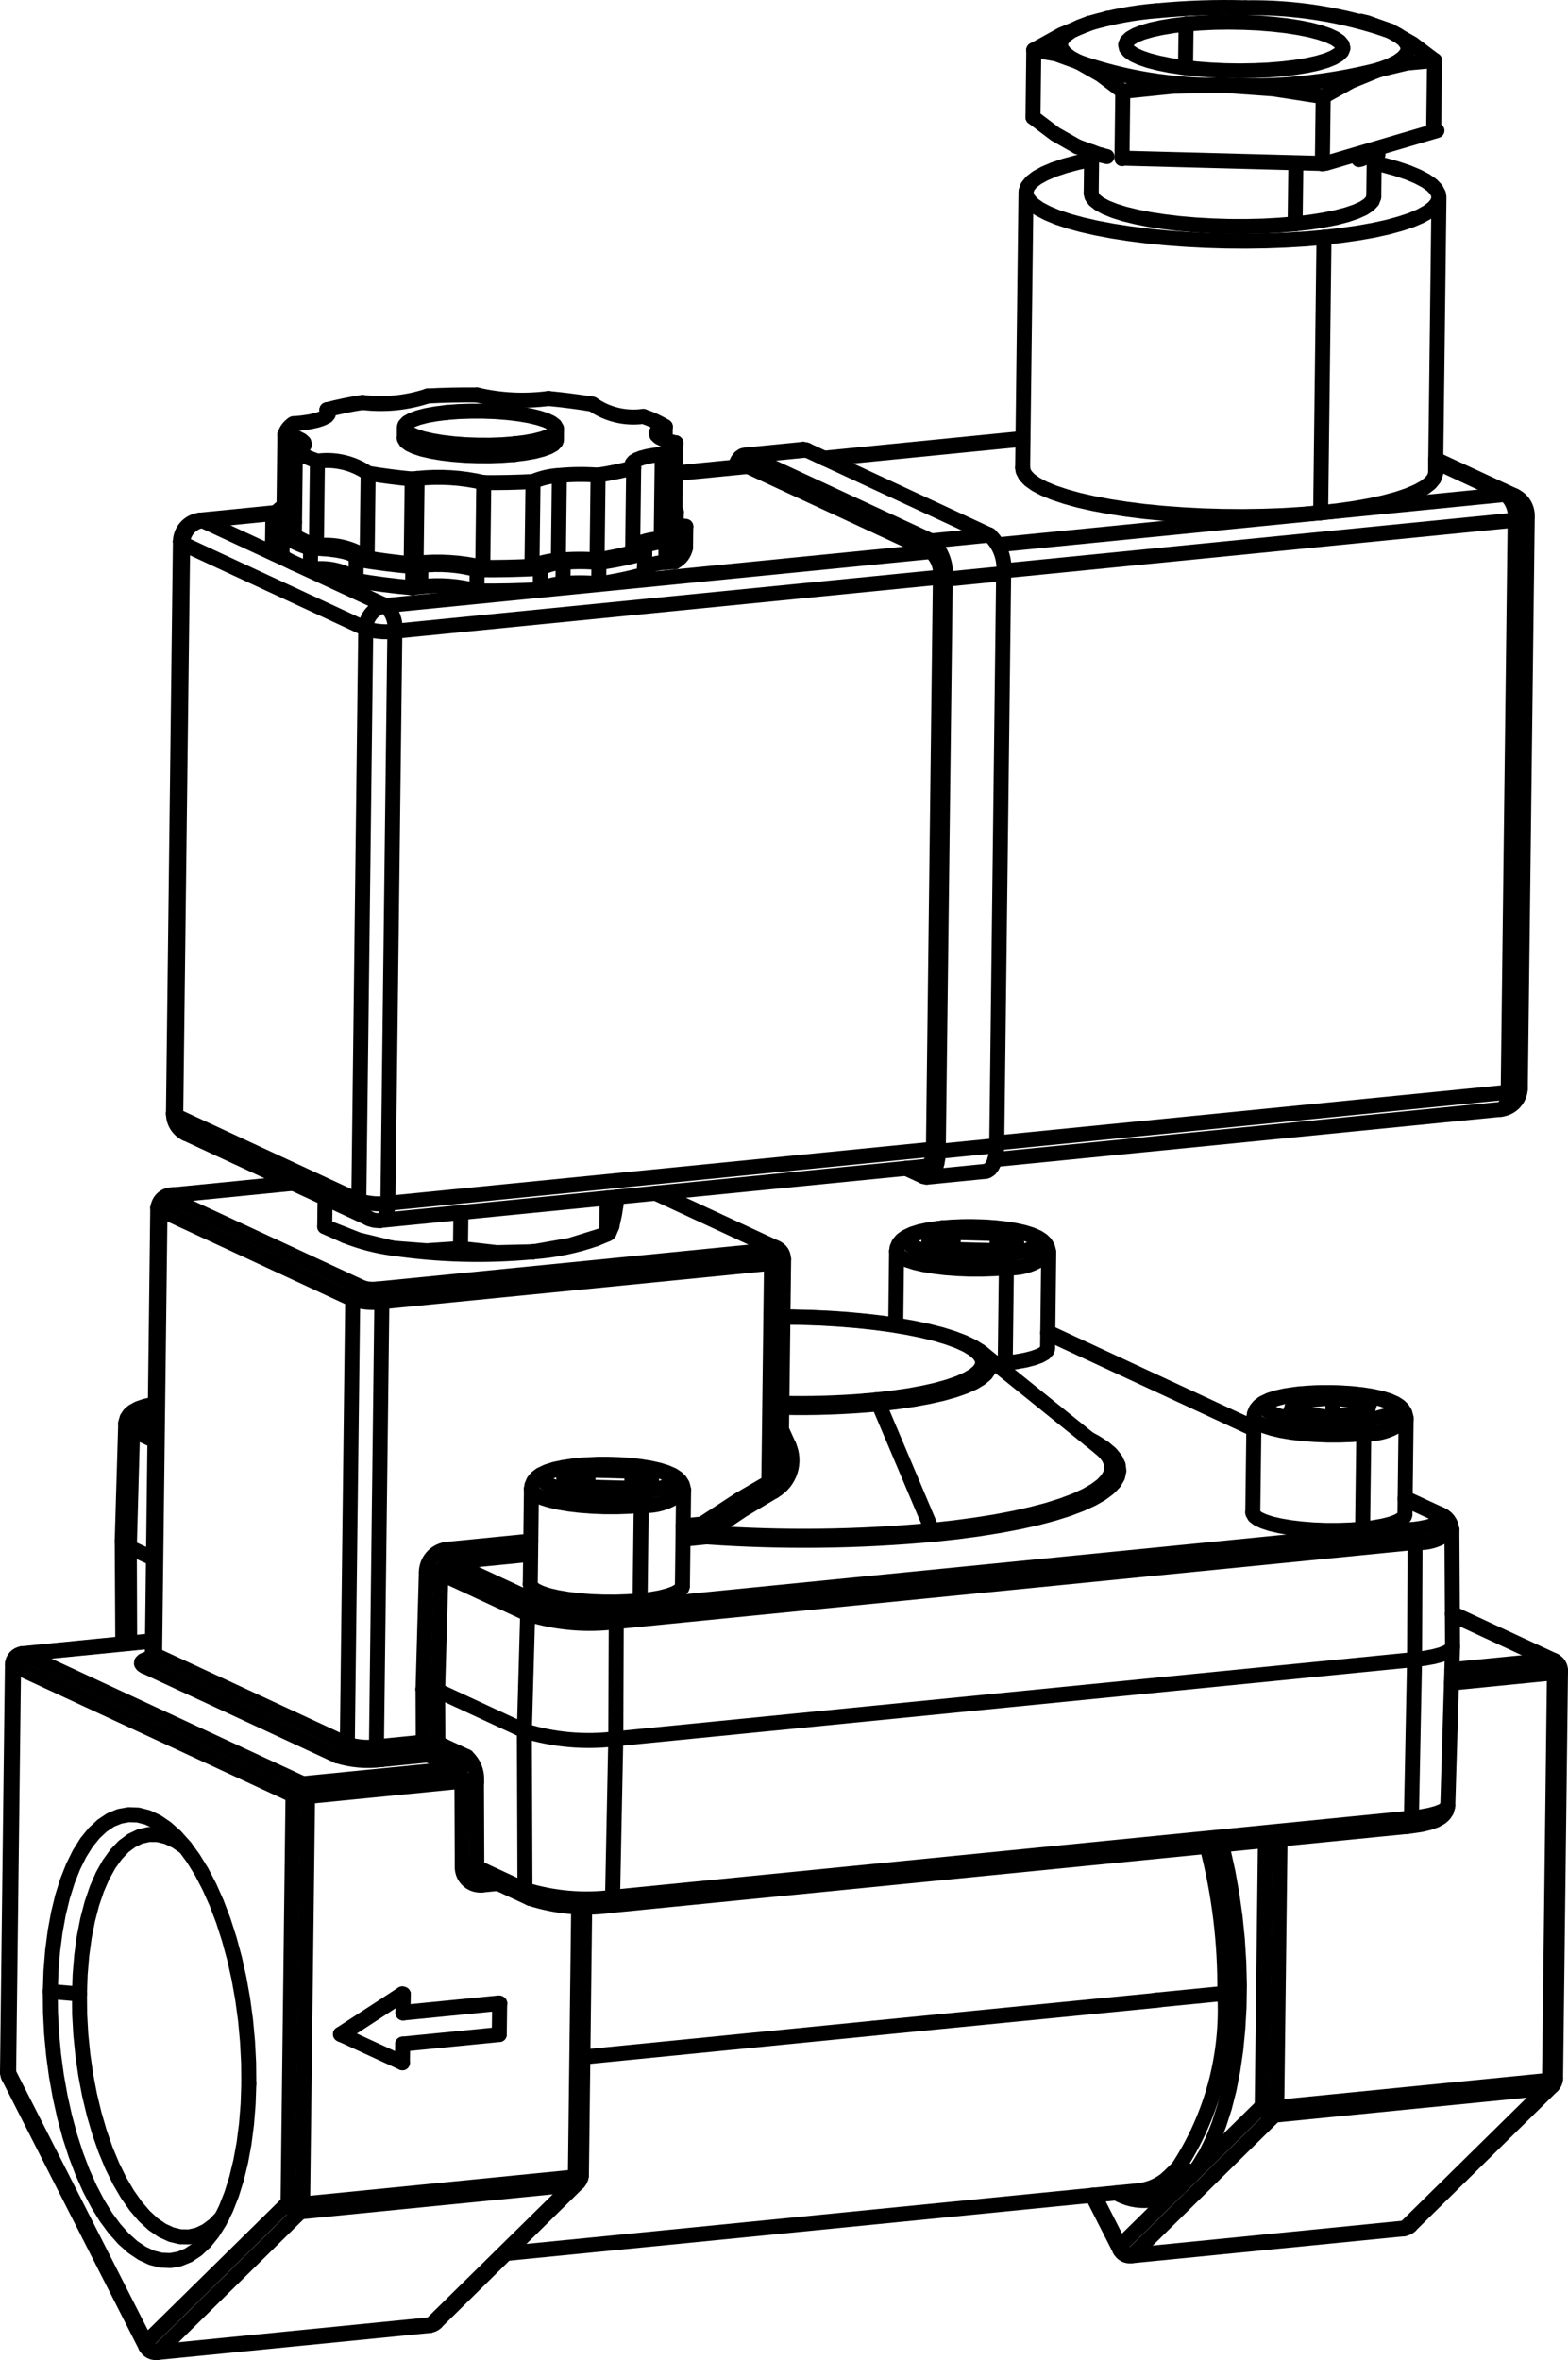 <?xml version="1.0" encoding="UTF-8"?>
<svg id="_0" data-name="0" xmlns="http://www.w3.org/2000/svg" viewBox="0 0 313.59 471.91">
  <defs>
    <style>
      .cls-1 {
        fill: none;
        stroke: #000;
        stroke-linecap: round;
        stroke-linejoin: round;
        stroke-width: 3px;
      }
    </style>
  </defs>
  <g id="LWPOLYLINE">
    <polyline class="cls-1" points="195.95 270.16 194.65 269.33 192.77 268.42 190.61 267.6 188.21 266.85 185.57 266.18 182.72 265.57 179.66 265.03 176.42 264.56 173.02 264.17 169.5 263.84 165.88 263.59 162.2 263.42 158.48 263.33 156.57 263.32"/>
  </g>
  <g id="LWPOLYLINE-2" data-name="LWPOLYLINE">
    <polyline class="cls-1" points="281.52 365.2 282.47 365.09 284.19 364.83 285.72 364.47 287.08 364 288.15 363.4 288.8 362.82 289.29 362.09 289.53 361.21 289.52 361"/>
  </g>
  <g id="LWPOLYLINE-3" data-name="LWPOLYLINE">
    <polyline class="cls-1" points="31.07 280.75 30.57 280.82 29.03 281.18 27.65 281.65 26.56 282.25 25.9 282.83 25.41 283.56 25.16 284.44 25.18 284.71"/>
  </g>
  <g id="LWPOLYLINE-4" data-name="LWPOLYLINE">
    <polyline class="cls-1" points="115.5 293.03 114.46 293.15 112.6 293.43 110.92 293.79 109.43 294.26 108.1 294.89 107.3 295.49 106.73 296.19 106.37 297.04 106.31 297.69"/>
  </g>
  <g id="LWPOLYLINE-5" data-name="LWPOLYLINE">
    <polyline class="cls-1" points="136.68 298.07 136.7 297.78 136.46 296.86 136 296.12 135.38 295.52 134.53 294.96 133.24 294.4 131.75 293.94 129.95 293.54 128 293.23 125.92 293 123.75 292.85 121.54 292.79 119.32 292.8 117.16 292.9 115.5 293.03"/>
  </g>
  <g id="LWPOLYLINE-6" data-name="LWPOLYLINE">
    <polyline class="cls-1" points="188.53 245.51 187.5 245.63 185.63 245.91 183.95 246.27 182.47 246.74 181.14 247.37 180.33 247.97 179.76 248.67 179.4 249.51 179.35 250.17"/>
  </g>
  <g id="LWPOLYLINE-7" data-name="LWPOLYLINE">
    <polyline class="cls-1" points="209.71 250.55 209.73 250.26 209.49 249.34 209.04 248.6 208.42 248 207.56 247.44 206.27 246.88 204.79 246.42 202.98 246.02 201.03 245.71 198.95 245.48 196.79 245.33 194.57 245.27 192.36 245.28 190.2 245.38 188.53 245.51"/>
  </g>
  <g id="LWPOLYLINE-8" data-name="LWPOLYLINE">
    <polyline class="cls-1" points="260 278.7 258.97 278.81 257.1 279.09 255.42 279.46 253.94 279.92 252.61 280.55 251.81 281.15 251.23 281.85 250.87 282.7 250.82 283.36"/>
  </g>
  <g id="LWPOLYLINE-9" data-name="LWPOLYLINE">
    <polyline class="cls-1" points="281.18 283.73 281.2 283.44 280.96 282.52 280.51 281.79 279.89 281.18 279.04 280.63 277.75 280.06 276.26 279.6 274.46 279.2 272.5 278.89 270.43 278.66 268.26 278.52 266.04 278.45 263.83 278.46 261.67 278.56 260 278.7"/>
  </g>
  <g id="LWPOLYLINE-10" data-name="LWPOLYLINE">
    <polyline class="cls-1" points="282.06 305.88 283.9 305.64 285.48 305.33 286.74 304.95 287.64 304.52 288.13 304.05 288.2 303.56 287.84 303.08 287.07 302.62"/>
  </g>
  <g id="LWPOLYLINE-11" data-name="LWPOLYLINE">
    <polyline class="cls-1" points="10.06 398.21 10.1 402.4 10.32 406.64 10.72 410.88 11.29 415.09 12.03 419.23 12.93 423.27 13.98 427.16 15.18 430.87 16.51 434.37 17.97 437.63 19.53 440.61 21.18 443.29 22.92 445.65 24.72 447.66 26.56 449.31 28.44 450.57 30.33 451.45 32.21 451.93 34.08 452.01 35.9 451.68 37.68 450.95 39.38 449.82 40.99 448.32 42.51 446.44 43.91 444.21 45.19 441.64 46.32 438.77 47.31 435.61 48.14 432.2 48.81 428.56 49.3 424.73 49.62 420.75 49.76 416.64"/>
  </g>
  <g id="LWPOLYLINE-12" data-name="LWPOLYLINE">
    <polyline class="cls-1" points="49.76 416.64 49.72 412.45 49.5 408.22 49.11 403.97 48.54 399.76 47.8 395.62 46.9 391.59 45.84 387.7 44.64 383.98 43.31 380.48 41.86 377.23 40.3 374.24 38.64 371.56 36.91 369.2 35.11 367.19 33.26 365.55 31.39 364.28 29.5 363.4 27.61 362.92 25.75 362.85 23.92 363.18 22.15 363.9 20.45 365.03 18.83 366.54 17.31 368.41 15.91 370.64 14.64 373.21 13.5 376.08 12.51 379.24 11.68 382.65 11.02 386.29 10.52 390.12 10.2 394.1 10.06 398.21"/>
  </g>
  <g id="LWPOLYLINE-13" data-name="LWPOLYLINE">
    <polyline class="cls-1" points="140.38 304.74 147.79 299.89 153.76 296.41"/>
  </g>
  <g id="LWPOLYLINE-14" data-name="LWPOLYLINE">
    <polyline class="cls-1" points="34.96 238.96 34.6 239.01 34.29 239.07 34.04 239.14 33.86 239.23 33.77 239.32 33.75 239.41 33.82 239.51 33.97 239.6"/>
  </g>
  <g id="LWPOLYLINE-15" data-name="LWPOLYLINE">
    <polyline class="cls-1" points="153.36 250.02 153.72 249.97 154.03 249.91 154.28 249.83 154.45 249.75 154.55 249.66 154.56 249.56 154.49 249.47 154.34 249.38"/>
  </g>
  <g id="LWPOLYLINE-16" data-name="LWPOLYLINE">
    <polyline class="cls-1" points="37.08 369.42 37 369.35 35.19 368.11 33.38 367.27 31.57 366.83 29.78 366.81 28.03 367.2 26.35 368 24.73 369.2 23.22 370.79 21.81 372.75 20.52 375.06 19.37 377.7 18.37 380.64 17.53 383.86 16.85 387.31 16.35 390.96 16.03 394.78 15.89 398.72"/>
  </g>
  <g id="LWPOLYLINE-17" data-name="LWPOLYLINE">
    <polyline class="cls-1" points="92.09 249.64 85.32 250.1 78.49 249.57"/>
  </g>
  <g id="LWPOLYLINE-18" data-name="LWPOLYLINE">
    <polyline class="cls-1" points="78.49 249.57 71.67 247.91 64.94 245.27"/>
  </g>
  <g id="LWPOLYLINE-19" data-name="LWPOLYLINE">
    <polyline class="cls-1" points="106.68 250.3 99.35 250.47 92.09 249.64"/>
  </g>
  <g id="LWPOLYLINE-20" data-name="LWPOLYLINE">
    <polyline class="cls-1" points="121.33 246.73 114.06 249 106.68 250.3"/>
  </g>
  <g id="LWPOLYLINE-21" data-name="LWPOLYLINE">
    <polyline class="cls-1" points="154.78 298.17 148.4 302 141.68 306.51"/>
  </g>
  <g id="LWPOLYLINE-22" data-name="LWPOLYLINE">
    <polyline class="cls-1" points="15.89 398.72 15.93 402.75 16.16 406.82 16.57 410.9 17.15 414.93 17.91 418.89 18.83 422.72 19.9 426.39 21.11 429.86 22.46 433.1 23.92 436.07 25.49 438.75 27.14 441.1 28.85 443.1 30.62 444.73 32.42 445.97 34.24 446.81 36.05 447.25 37.84 447.27 39.58 446.88 41.27 446.08 42.88 444.88 44.4 443.29 44.41 443.28"/>
  </g>
  <g id="LWPOLYLINE-23" data-name="LWPOLYLINE">
    <polyline class="cls-1" points="123.43 239.47 122.89 242.83 122.36 245.22"/>
  </g>
  <g id="LWPOLYLINE-24" data-name="LWPOLYLINE">
    <polyline class="cls-1" points="221.39 290.89 220.77 290.21 219.96 289.48"/>
  </g>
  <g id="LWPOLYLINE-25" data-name="LWPOLYLINE">
    <polyline class="cls-1" points="196.05 270.22 196.07 270.23 196.44 270.52"/>
  </g>
  <g id="LWPOLYLINE-26" data-name="LWPOLYLINE">
    <polyline class="cls-1" points="282.9 331.83 284.94 331.58 286.72 331.25 288.21 330.85 289.35 330.39 290.11 329.9 290.47 329.37 290.5 329.17"/>
  </g>
  <g id="LWPOLYLINE-27" data-name="LWPOLYLINE">
    <polyline class="cls-1" points="115.74 293.08 113.8 293.32 112.09 293.64 110.67 294.02 109.58 294.45 108.85 294.92 108.51 295.42 108.56 295.93 109 296.44 109.83 296.92 111.01 297.37 112.51 297.77 114.29 298.11 116.28 298.38 118.44 298.56 120.68 298.67 122.96 298.68 125.18 298.61 127.3 298.45"/>
  </g>
  <g id="LWPOLYLINE-28" data-name="LWPOLYLINE">
    <polyline class="cls-1" points="106.05 316.76 106.06 316.93 106.39 317.49 107.12 318.03 108.23 318.55 109.7 319.03 111.48 319.44 113.54 319.79 115.8 320.06 118.21 320.25 120.7 320.34 123.21 320.35 125.67 320.26 128.01 320.08"/>
  </g>
  <g id="LWPOLYLINE-29" data-name="LWPOLYLINE">
    <polyline class="cls-1" points="127.3 298.45 129.24 298.2 130.95 297.89 132.37 297.51 133.46 297.07 134.19 296.6 134.53 296.1 134.48 295.59 134.04 295.09 133.21 294.6 132.03 294.15 130.53 293.75 128.75 293.42 126.76 293.15 124.61 292.96 122.36 292.86 120.09 292.84 117.86 292.92 115.74 293.08"/>
  </g>
  <g id="LWPOLYLINE-30" data-name="LWPOLYLINE">
    <polyline class="cls-1" points="128.01 320.08 130.16 319.81 132.07 319.47 133.69 319.05 134.96 318.58 135.86 318.07 136.37 317.52 136.48 317.13"/>
  </g>
  <g id="LWPOLYLINE-31" data-name="LWPOLYLINE">
    <polyline class="cls-1" points="135.15 88.55 133.75 88.22 132.62 87.84 131.81 87.42 131.35 86.99 131.24 86.54 131.5 86.1 132.11 85.69 133.05 85.31"/>
  </g>
  <g id="LWPOLYLINE-32" data-name="LWPOLYLINE">
    <polyline class="cls-1" points="126.73 93.53 126.43 93.12 126.44 92.7 126.77 92.3 127.39 91.92 128.3 91.57 129.47 91.26 130.87 91.01 132.45 90.81"/>
  </g>
  <g id="LWPOLYLINE-33" data-name="LWPOLYLINE">
    <polyline class="cls-1" points="56.97 86.92 58.38 87.25 59.5 87.63 60.31 88.05 60.78 88.48 60.88 88.93 60.63 89.37 60.02 89.78 59.07 90.16"/>
  </g>
  <g id="LWPOLYLINE-34" data-name="LWPOLYLINE">
    <polyline class="cls-1" points="65.39 81.94 65.7 82.38 65.65 82.83 65.24 83.26 64.48 83.66 63.4 84.02 62.04 84.33 60.44 84.57 58.65 84.74"/>
  </g>
  <g id="LWPOLYLINE-35" data-name="LWPOLYLINE">
    <polyline class="cls-1" points="102.81 90.87 104.96 90.6 106.87 90.26 108.48 89.84 109.76 89.37 110.66 88.86 111.17 88.31 111.28 87.92"/>
  </g>
  <g id="LWPOLYLINE-36" data-name="LWPOLYLINE">
    <polyline class="cls-1" points="80.85 87.55 80.86 87.72 81.19 88.28 81.91 88.82 83.03 89.34 84.5 89.82 86.28 90.23 88.33 90.58 90.6 90.85 93.01 91.04 95.5 91.13 98.01 91.14 100.47 91.05 102.81 90.87"/>
  </g>
  <g id="LWPOLYLINE-37" data-name="LWPOLYLINE">
    <polyline class="cls-1" points="137.15 105.28 135.72 105 134.95 104.8"/>
  </g>
  <g id="LWPOLYLINE-38" data-name="LWPOLYLINE">
    <polyline class="cls-1" points="128.94 110.6 128.51 110.25 128.36 109.89 128.52 109.53 128.96 109.19 129.68 108.88 130.65 108.61 131.84 108.38 133.2 108.21"/>
  </g>
  <g id="LWPOLYLINE-39" data-name="LWPOLYLINE">
    <polyline class="cls-1" points="62.12 109.63 63.96 109.67 65.74 109.8 67.37 110.01 68.79 110.29 69.92 110.62 70.73 111 71.18 111.41 71.24 111.82"/>
  </g>
  <g id="LWPOLYLINE-40" data-name="LWPOLYLINE">
    <polyline class="cls-1" points="54.56 104.08 55.99 104.36 57.14 104.69 57.96 105.07 58.42 105.47 58.49 105.89 58.17 106.29 57.48 106.66 56.45 106.99"/>
  </g>
  <g id="LWPOLYLINE-41" data-name="LWPOLYLINE">
    <polyline class="cls-1" points="56.77 103.87 58.17 104.2 58.9 104.43"/>
  </g>
  <g id="LWPOLYLINE-42" data-name="LWPOLYLINE">
    <polyline class="cls-1" points="54.51 108.32 55.94 108.59 56.43 108.72"/>
  </g>
  <g id="LWPOLYLINE-43" data-name="LWPOLYLINE">
    <polyline class="cls-1" points="186.68 229.78 186.64 230.59 186.52 231.34 186.33 231.99 186.08 232.52 185.78 232.91 185.45 233.15 185.18 233.22"/>
  </g>
  <g id="LWPOLYLINE-44" data-name="LWPOLYLINE">
    <polyline class="cls-1" points="89.34 82.48 87.19 82.75 85.28 83.09 83.66 83.51 82.39 83.98 81.49 84.49 80.98 85.04 80.89 85.6 81.21 86.16 81.94 86.71 83.05 87.22 84.52 87.7 86.31 88.11 88.36 88.46 90.62 88.73 93.03 88.92 95.53 89.01 98.04 89.02 100.5 88.93 102.83 88.75"/>
  </g>
  <g id="LWPOLYLINE-45" data-name="LWPOLYLINE">
    <polyline class="cls-1" points="102.83 88.75 104.99 88.48 106.9 88.14 108.51 87.73 109.79 87.26 110.69 86.74 111.19 86.2 111.29 85.64 110.96 85.07 110.24 84.53 109.12 84.01 107.65 83.54 105.87 83.12 103.82 82.77 101.55 82.5 99.14 82.31 96.65 82.22 94.14 82.22 91.68 82.3 89.34 82.48"/>
  </g>
  <g id="LWPOLYLINE-46" data-name="LWPOLYLINE">
    <polyline class="cls-1" points="187.65 230.23 187.58 231.45 187.4 232.56 187.12 233.54 186.74 234.33 186.3 234.92 185.79 235.27 185.24 235.38 184.68 235.24"/>
  </g>
  <g id="LWPOLYLINE-47" data-name="LWPOLYLINE">
    <polyline class="cls-1" points="147 93.38 147.17 92.86 147.54 92.06 147.99 91.47 148.49 91.12 149.04 91.01 149.61 91.15"/>
  </g>
  <g id="LWPOLYLINE-48" data-name="LWPOLYLINE">
    <polyline class="cls-1" points="149.1 93.18 149.2 93.17 149.58 93.27"/>
  </g>
  <g id="LWPOLYLINE-49" data-name="LWPOLYLINE">
    <polyline class="cls-1" points="224.55 18.28 234.59 17.25 244.61 17.05"/>
  </g>
  <g id="LWPOLYLINE-50" data-name="LWPOLYLINE">
    <polyline class="cls-1" points="244.61 17.05 254.62 17.77 264.63 19.32"/>
  </g>
  <g id="LWPOLYLINE-51" data-name="LWPOLYLINE">
    <polyline class="cls-1" points="264.12 102.53 260.41 102.85 256.55 103.09 252.59 103.23 248.57 103.29 244.51 103.26 240.47 103.14 236.49 102.93 232.59 102.64 228.82 102.27 225.21 101.81 221.8 101.28 218.62 100.68 215.71 100.02 213.08 99.29 210.77 98.52 208.8 97.71 207.18 96.86 205.94 95.98 205.08 95.08 204.61 94.17 204.52 93.53"/>
  </g>
  <g id="LWPOLYLINE-52" data-name="LWPOLYLINE">
    <polyline class="cls-1" points="215.67 12.4 220.12 14.93 224.55 18.28"/>
  </g>
  <g id="LWPOLYLINE-53" data-name="LWPOLYLINE">
    <polyline class="cls-1" points="264.79 47.46 261.08 47.78 257.22 48.01 253.26 48.16 249.23 48.22 245.18 48.19 241.14 48.07 237.15 47.86 233.26 47.57 229.49 47.19 225.88 46.73 222.47 46.2 219.29 45.6 216.38 44.94 213.75 44.22 211.44 43.45 209.47 42.63 207.85 41.78 206.61 40.9 205.75 40.01 205.28 39.1 205.21 38.19 205.54 37.29 206.26 36.4 207.37 35.54 208.85 34.72 210.7 33.93 212.89 33.19 215.41 32.51 218.22 31.89 218.31 31.87"/>
  </g>
  <g id="LWPOLYLINE-54" data-name="LWPOLYLINE">
    <polyline class="cls-1" points="274.82 32.56 276.59 32.98 279.22 33.7 281.53 34.47 283.5 35.29 285.12 36.14 286.36 37.01 287.22 37.91 287.69 38.82 287.76 39.73 287.43 40.63 286.71 41.51 285.6 42.37 284.12 43.2 282.27 43.99 280.08 44.72 277.56 45.41 274.75 46.03 271.66 46.58 268.33 47.06 264.79 47.46"/>
  </g>
  <g id="LWPOLYLINE-55" data-name="LWPOLYLINE">
    <polyline class="cls-1" points="259.01 44.77 255.87 45.03 252.59 45.21 249.22 45.29 245.81 45.28 242.41 45.17 239.07 44.98 235.83 44.7 232.76 44.33 229.88 43.89 227.25 43.37 224.89 42.79 222.85 42.15 221.16 41.47 219.83 40.75 218.9 40.01 218.36 39.25 218.23 38.62"/>
  </g>
  <g id="LWPOLYLINE-56" data-name="LWPOLYLINE">
    <polyline class="cls-1" points="274.74 39.3 274.73 39.44 274.44 40.19 273.75 40.93 272.66 41.65 271.18 42.32 269.35 42.94 267.18 43.51 264.71 44 261.97 44.43 259.01 44.77"/>
  </g>
  <g id="LWPOLYLINE-57" data-name="LWPOLYLINE">
    <polyline class="cls-1" points="278.02 6.21 279.6 7.06 280.73 7.94 281.41 8.84 281.62 9.75 281.36 10.65 280.63 11.53 279.45 12.39 277.83 13.2 275.78 13.95"/>
  </g>
  <g id="LWPOLYLINE-58" data-name="LWPOLYLINE">
    <polyline class="cls-1" points="215.67 12.4 214.09 11.54 212.96 10.66 212.28 9.76 212.07 8.85 212.33 7.95 213.06 7.07 214.24 6.22 215.86 5.41 217.91 4.65"/>
  </g>
  <g id="LWPOLYLINE-59" data-name="LWPOLYLINE">
    <polyline class="cls-1" points="256.48 13.78 253.74 14 250.87 14.13 247.92 14.18 244.96 14.13 242.02 13.99 239.18 13.77 236.49 13.46 233.98 13.08 231.71 12.62 229.73 12.11 228.07 11.54 226.75 10.93 225.81 10.28 225.26 9.63 225.11 8.96 225.37 8.3 226.03 7.66 227.08 7.05 228.49 6.48 230.25 5.97 232.31 5.52 234.65 5.13 237.21 4.83"/>
  </g>
  <g id="LWPOLYLINE-60" data-name="LWPOLYLINE">
    <polyline class="cls-1" points="237.21 4.83 239.95 4.61 242.82 4.47 245.77 4.43 248.73 4.48 251.67 4.61 254.51 4.84 257.2 5.14 259.71 5.53 261.98 5.98 263.96 6.5 265.62 7.07 266.94 7.68 267.88 8.32 268.43 8.98 268.58 9.64 268.32 10.3 267.66 10.94 266.61 11.55 265.2 12.12 263.44 12.64 261.38 13.09 259.04 13.47 256.48 13.78"/>
  </g>
  <g id="LWPOLYLINE-61" data-name="LWPOLYLINE">
    <polyline class="cls-1" points="220.22 31 219.93 30.95 215.47 29.34"/>
  </g>
  <g id="LWPOLYLINE-62" data-name="LWPOLYLINE">
    <polyline class="cls-1" points="264.63 19.32 270.21 16.22 275.78 13.95"/>
  </g>
  <g id="LWPOLYLINE-63" data-name="LWPOLYLINE">
    <polyline class="cls-1" points="275.78 13.95 281.34 12.61 286.9 12.09"/>
  </g>
  <g id="LWPOLYLINE-64" data-name="LWPOLYLINE">
    <polyline class="cls-1" points="206.75 10.01 211.22 10.79 215.67 12.4"/>
  </g>
  <g id="LWPOLYLINE-65" data-name="LWPOLYLINE">
    <polyline class="cls-1" points="215.47 29.34 211.02 26.81 206.59 23.46"/>
  </g>
  <g id="LWPOLYLINE-66" data-name="LWPOLYLINE">
    <polyline class="cls-1" points="199.34 229.07 199.26 230.29 199.09 231.4 198.81 232.38 198.43 233.17 197.99 233.76 197.48 234.11 197.09 234.22"/>
  </g>
  <g id="LWPOLYLINE-67" data-name="LWPOLYLINE">
    <polyline class="cls-1" points="287.11 94.54 287.09 94.8 286.77 95.7 286.04 96.59 284.94 97.45 283.45 98.27 281.6 99.06 279.41 99.8 276.9 100.48 274.08 101.1 270.99 101.65 267.66 102.13 264.12 102.53"/>
  </g>
  <g id="LWPOLYLINE-68" data-name="LWPOLYLINE">
    <polyline class="cls-1" points="286.9 12.09 282.47 8.74 278.02 6.21"/>
  </g>
  <g id="LWPOLYLINE-69" data-name="LWPOLYLINE">
    <polyline class="cls-1" points="217.91 4.65 212.33 6.92 206.75 10.01"/>
  </g>
  <g id="LWPOLYLINE-70" data-name="LWPOLYLINE">
    <polyline class="cls-1" points="278.02 6.21 273.56 4.6 273.27 4.55"/>
  </g>
  <g id="LWPOLYLINE-71" data-name="LWPOLYLINE">
    <polyline class="cls-1" points="160.57 89.85 160.73 89.85 161.3 89.99"/>
  </g>
  <g id="LWPOLYLINE-72" data-name="LWPOLYLINE">
    <polyline class="cls-1" points="188.77 245.56 186.83 245.8 185.12 246.12 183.7 246.5 182.61 246.93 181.88 247.4 181.54 247.9 181.59 248.41 182.04 248.92 182.87 249.4 184.05 249.85 185.55 250.25 187.32 250.59 189.32 250.85 191.47 251.04 193.72 251.15 195.99 251.16 198.22 251.09 200.34 250.93"/>
  </g>
  <g id="LWPOLYLINE-73" data-name="LWPOLYLINE">
    <polyline class="cls-1" points="200.34 250.93 202.28 250.68 203.99 250.37 205.41 249.99 206.5 249.55 207.23 249.08 207.57 248.58 207.52 248.07 207.07 247.57 206.24 247.08 205.06 246.63 203.56 246.23 201.79 245.89 199.79 245.63 197.64 245.44 195.39 245.34 193.12 245.32 190.89 245.4 188.77 245.56"/>
  </g>
  <g id="LWPOLYLINE-74" data-name="LWPOLYLINE">
    <polyline class="cls-1" points="201.04 272.56 203.2 272.29 205.11 271.95 206.72 271.53 208 271.06 208.9 270.55 209.4 270 209.51 269.61"/>
  </g>
  <g id="LWPOLYLINE-75" data-name="LWPOLYLINE">
    <polyline class="cls-1" points="260.24 278.74 258.3 278.98 256.6 279.3 255.17 279.68 254.08 280.11 253.36 280.59 253.01 281.09 253.06 281.6 253.51 282.1 254.34 282.58 255.52 283.03 257.02 283.43 258.79 283.77 260.79 284.04 262.94 284.23 265.19 284.33 267.46 284.34 269.69 284.27 271.81 284.11"/>
  </g>
  <g id="LWPOLYLINE-76" data-name="LWPOLYLINE">
    <polyline class="cls-1" points="250.55 302.42 250.57 302.59 250.89 303.15 251.62 303.7 252.74 304.21 254.2 304.69 255.99 305.1 258.04 305.45 260.3 305.72 262.72 305.91 265.21 306.01 267.72 306.01 270.18 305.92 272.51 305.74"/>
  </g>
  <g id="LWPOLYLINE-77" data-name="LWPOLYLINE">
    <polyline class="cls-1" points="271.81 284.11 273.75 283.87 275.46 283.55 276.88 283.17 277.97 282.73 278.7 282.26 279.04 281.76 278.99 281.25 278.54 280.75 277.72 280.26 276.53 279.82 275.03 279.42 273.26 279.08 271.26 278.81 269.11 278.62 266.86 278.52 264.59 278.51 262.36 278.58 260.24 278.74"/>
  </g>
  <g id="LWPOLYLINE-78" data-name="LWPOLYLINE">
    <polyline class="cls-1" points="272.51 305.74 274.67 305.47 276.58 305.13 278.19 304.72 279.47 304.25 280.37 303.73 280.88 303.19 280.98 302.79"/>
  </g>
  <g id="LWPOLYLINE-79" data-name="LWPOLYLINE">
    <polyline class="cls-1" points="31.07 280.83 30.08 281.04 28.82 281.42 27.92 281.85 27.43 282.32 27.37 282.8 27.72 283.29 28.49 283.75"/>
  </g>
  <g id="LWPOLYLINE-80" data-name="LWPOLYLINE">
    <polyline class="cls-1" points="217.78 287.72 219.05 288.4 220.78 289.51 222.13 290.65 223.08 291.8 223.63 292.96 223.77 294.12 223.51 295.28 222.84 296.42 221.76 297.54 220.3 298.64 218.45 299.7 216.22 300.72 213.64 301.7 210.71 302.62 207.45 303.49 203.89 304.29 200.04 305.02 195.93 305.68 191.59 306.27 187.04 306.77"/>
  </g>
  <g id="LWPOLYLINE-81" data-name="LWPOLYLINE">
    <polyline class="cls-1" points="121.77 381.05 121.89 381.02 122.06 380.9 122.21 380.71 122.33 380.46 122.43 380.14 122.49 379.77 122.51 379.37"/>
  </g>
  <g id="LWPOLYLINE-82" data-name="LWPOLYLINE">
    <polyline class="cls-1" points="281.52 365.2 281.64 365.17 281.81 365.05 281.96 364.86 282.08 364.6 282.18 364.29 282.24 363.92 282.27 363.52"/>
  </g>
  <g id="LWPOLYLINE-83" data-name="LWPOLYLINE">
    <polyline class="cls-1" points="28.95 333.19 28.49 332.92 28.29 332.63 28.33 332.35 28.61 332.07 29.14 331.82 29.72 331.63"/>
  </g>
  <g id="LWPOLYLINE-84" data-name="LWPOLYLINE">
    <polyline class="cls-1" points="115.07 435.29 115.44 435.24 115.75 435.18 115.99 435.11 116.17 435.02 116.27 434.93 116.28 434.87"/>
  </g>
  <g id="LWPOLYLINE-85" data-name="LWPOLYLINE">
    <polyline class="cls-1" points="156.71 251.74 156.68 251.86 156.49 252.05 156.14 252.22 155.64 252.37 155.02 252.49 154.3 252.58"/>
  </g>
  <g id="LWPOLYLINE-86" data-name="LWPOLYLINE">
    <polyline class="cls-1" points="186.42 305.99 190.88 305.49 195.13 304.92 199.15 304.28 202.92 303.56 206.4 302.77 209.59 301.93 212.46 301.02 214.99 300.07 217.17 299.07 218.98 298.03 220.42 296.96 221.46 295.86 222.12 294.74 222.38 293.61 222.24 292.47 221.71 291.33 221.39 290.89"/>
  </g>
  <g id="LWPOLYLINE-87" data-name="LWPOLYLINE">
    <polyline class="cls-1" points="196.44 270.52 197.1 271.12 197.72 272.02 197.94 272.93 197.75 273.83 197.15 274.72 196.15 275.58 194.76 276.42 192.99 277.21 190.86 277.96 188.4 278.65 185.62 279.27 182.56 279.83 179.25 280.31 175.72 280.71"/>
  </g>
  <g id="LWPOLYLINE-88" data-name="LWPOLYLINE">
    <polyline class="cls-1" points="175.11 279.93 178.52 279.54 181.71 279.08 184.66 278.54 187.34 277.94 189.72 277.27 191.77 276.55 193.48 275.78 194.82 274.98 195.78 274.15 196.36 273.29 196.55 272.42 196.34 271.54 195.73 270.67 194.74 269.82 193.38 268.98 191.65 268.18 189.57 267.42 187.18 266.7 184.48 266.04 181.51 265.44 178.3 264.9 174.88 264.44 171.29 264.06 167.57 263.76 163.74 263.54 159.86 263.41 156.57 263.37"/>
  </g>
  <g id="LWPOLYLINE-89" data-name="LWPOLYLINE">
    <polyline class="cls-1" points="282.27 363.52 284.21 363.28 285.93 362.96 287.35 362.58 288.44 362.15 289.17 361.67 289.52 361.17 289.55 361"/>
  </g>
  <g id="LWPOLYLINE-90" data-name="LWPOLYLINE">
    <polyline class="cls-1" points="32 241.91 31.7 241.73 31.56 241.54 31.55 241.47"/>
  </g>
  <g id="LWPOLYLINE-91" data-name="LWPOLYLINE">
    <polyline class="cls-1" points="34.96 238.96 34.77 238.91 34.72 238.91"/>
  </g>
  <g id="LWPOLYLINE-92" data-name="LWPOLYLINE">
    <polyline class="cls-1" points="30.47 330.44 30.48 330.51 30.62 330.7 30.92 330.88"/>
  </g>
  <g id="LWPOLYLINE-93" data-name="LWPOLYLINE">
    <polyline class="cls-1" points="244.33 368.89 244.62 370.04 245.58 374.37 246.37 378.81 247.01 383.31 247.47 387.86 247.75 392.41 247.87 396.92 247.8 401.37 247.55 405.71 247.14 409.92 246.55 413.96 245.79 417.81 244.87 421.42 243.79 424.78 242.57 427.86 241.22 430.63 239.73 433.08 238.14 435.18"/>
  </g>
  <g id="LWPOLYLINE-94" data-name="LWPOLYLINE">
    <polyline class="cls-1" points="2.49 332.8 2.49 332.84 2.56 332.93 2.71 333.02"/>
  </g>
  <g id="LWPOLYLINE-95" data-name="LWPOLYLINE">
    <polyline class="cls-1" points="4.69 330.71 4.5 330.66 4.45 330.67"/>
  </g>
  <g id="LWPOLYLINE-96" data-name="LWPOLYLINE">
    <polyline class="cls-1" points="1.5 414.28 1.5 414.32 1.57 414.41 1.73 414.5"/>
  </g>
  <g id="LWPOLYLINE-97" data-name="LWPOLYLINE">
    <polyline class="cls-1" points="310.88 334.48 311.25 334.44 311.56 334.37 311.8 334.3 311.98 334.21 312.08 334.12 312.09 334.06"/>
  </g>
  <g id="LWPOLYLINE-98" data-name="LWPOLYLINE">
    <polyline class="cls-1" points="309.89 415.96 310.26 415.91 310.57 415.85 310.81 415.78 310.99 415.69 311.09 415.6 311.1 415.54"/>
  </g>
  <g id="LWPOLYLINE-99" data-name="LWPOLYLINE">
    <polyline class="cls-1" points="128.24 301.01 125.9 301.19 123.45 301.28 120.94 301.28 118.44 301.18 116.03 301 113.77 300.73 111.72 300.38 109.93 299.96 108.46 299.49 107.35 298.97 106.62 298.42 106.3 297.86 106.28 297.69"/>
  </g>
  <g id="LWPOLYLINE-100" data-name="LWPOLYLINE">
    <polyline class="cls-1" points="115.5 293.03 115.55 293.03 115.74 293.08"/>
  </g>
  <g id="LWPOLYLINE-101" data-name="LWPOLYLINE">
    <polyline class="cls-1" points="76.09 244.04 76.35 243.97 76.68 243.73 76.98 243.34 77.23 242.81 77.42 242.16 77.54 241.42 77.58 240.61"/>
  </g>
  <g id="LWPOLYLINE-102" data-name="LWPOLYLINE">
    <polyline class="cls-1" points="36.53 108.71 36.23 108.53 36.09 108.34 36.08 108.27"/>
  </g>
  <g id="LWPOLYLINE-103" data-name="LWPOLYLINE">
    <polyline class="cls-1" points="40.48 104.09 40.1 104 40 104"/>
  </g>
  <g id="LWPOLYLINE-104" data-name="LWPOLYLINE">
    <polyline class="cls-1" points="34.69 222.66 34.7 222.73 34.84 222.92 35.14 223.1"/>
  </g>
  <g id="LWPOLYLINE-105" data-name="LWPOLYLINE">
    <polyline class="cls-1" points="300.13 221.81 300.39 221.74 300.73 221.5 301.03 221.11 301.27 220.58 301.46 219.93 301.58 219.19 301.63 218.38"/>
  </g>
  <g id="LWPOLYLINE-106" data-name="LWPOLYLINE">
    <polyline class="cls-1" points="303.02 103.99 303.74 103.9 304.36 103.78 304.86 103.63 305.21 103.46 305.4 103.27 305.44 103.15"/>
  </g>
  <g id="LWPOLYLINE-107" data-name="LWPOLYLINE">
    <polyline class="cls-1" points="304.05 217.54 304.01 217.66 303.82 217.84 303.47 218.01 302.97 218.16 302.35 218.29 301.63 218.38"/>
  </g>
  <g id="LWPOLYLINE-108" data-name="LWPOLYLINE">
    <polyline class="cls-1" points="201.27 253.49 198.94 253.67 196.48 253.76 193.97 253.76 191.48 253.66 189.06 253.48 186.8 253.2 184.75 252.86 182.96 252.44 181.5 251.97 180.38 251.45 179.65 250.9 179.33 250.34 179.31 250.17"/>
  </g>
  <g id="LWPOLYLINE-109" data-name="LWPOLYLINE">
    <polyline class="cls-1" points="188.53 245.51 188.58 245.51 188.77 245.56"/>
  </g>
  <g id="LWPOLYLINE-110" data-name="LWPOLYLINE">
    <polyline class="cls-1" points="272.75 286.67 270.41 286.85 267.95 286.94 265.44 286.94 262.95 286.84 260.54 286.66 258.27 286.39 256.22 286.04 254.44 285.62 252.97 285.15 251.85 284.63 251.12 284.09 250.8 283.52 250.79 283.36"/>
  </g>
  <g id="LWPOLYLINE-111" data-name="LWPOLYLINE">
    <polyline class="cls-1" points="260 278.7 260.06 278.69 260.24 278.74"/>
  </g>
  <g id="LINE">
    <line class="cls-1" x1="121.76" y1="381.05" x2="281.52" y2="365.2"/>
  </g>
  <g id="LINE-2" data-name="LINE">
    <line class="cls-1" x1="96.39" y1="375.11" x2="106.03" y2="379.59"/>
  </g>
  <g id="LINE-3" data-name="LINE">
    <line class="cls-1" x1="116.28" y1="434.87" x2="116.93" y2="381.25"/>
  </g>
  <g id="LINE-4" data-name="LINE">
    <line class="cls-1" x1="119.18" y1="247.71" x2="121.6" y2="246.71"/>
  </g>
  <g id="LINE-5" data-name="LINE">
    <line class="cls-1" x1="65.49" y1="245.52" x2="69.06" y2="247.11"/>
  </g>
  <g id="LINE-6" data-name="LINE">
    <line class="cls-1" x1="156.24" y1="290.73" x2="156.72" y2="251.74"/>
  </g>
  <g id="LINE-7" data-name="LINE">
    <line class="cls-1" x1="87.19" y1="464.37" x2="115.63" y2="436.39"/>
  </g>
  <g id="LINE-8" data-name="LINE">
    <line class="cls-1" x1="155.23" y1="249.52" x2="131.57" y2="238.54"/>
  </g>
  <g id="LINE-9" data-name="LINE">
    <line class="cls-1" x1="219.96" y1="289.48" x2="196.44" y2="270.52"/>
  </g>
  <g id="LINE-10" data-name="LINE">
    <line class="cls-1" x1="101.2" y1="450.59" x2="227.72" y2="438.04"/>
  </g>
  <g id="LINE-11" data-name="LINE">
    <line class="cls-1" x1="290.5" y1="329.17" x2="290.37" y2="305.83"/>
  </g>
  <g id="LINE-12" data-name="LINE">
    <line class="cls-1" x1="289.55" y1="361" x2="290.5" y2="329.2"/>
  </g>
  <g id="LINE-13" data-name="LINE">
    <line class="cls-1" x1="287.96" y1="302.76" x2="281.02" y2="299.54"/>
  </g>
  <g id="LINE-14" data-name="LINE">
    <line class="cls-1" x1="250.76" y1="285.49" x2="209.55" y2="266.36"/>
  </g>
  <g id="LINE-15" data-name="LINE">
    <line class="cls-1" x1="1.74" y1="415.29" x2="29.18" y2="469.22"/>
  </g>
  <g id="LINE-16" data-name="LINE">
    <line class="cls-1" x1="31.55" y1="241.47" x2="30.47" y2="330.44"/>
  </g>
  <g id="LINE-17" data-name="LINE">
    <line class="cls-1" x1="31.33" y1="470.4" x2="85.88" y2="464.99"/>
  </g>
  <g id="LINE-18" data-name="LINE">
    <line class="cls-1" x1="58.52" y1="236.55" x2="34.72" y2="238.91"/>
  </g>
  <g id="LINE-19" data-name="LINE">
    <line class="cls-1" x1="2.49" y1="332.8" x2="1.5" y2="414.28"/>
  </g>
  <g id="LINE-20" data-name="LINE">
    <line class="cls-1" x1="30.5" y1="328.08" x2="4.45" y2="330.67"/>
  </g>
  <g id="LINE-21" data-name="LINE">
    <line class="cls-1" x1="311.1" y1="415.54" x2="312.09" y2="334.06"/>
  </g>
  <g id="LINE-22" data-name="LINE">
    <line class="cls-1" x1="310.84" y1="332.06" x2="290.46" y2="322.6"/>
  </g>
  <g id="LINE-23" data-name="LINE">
    <line class="cls-1" x1="282.01" y1="445.04" x2="310.46" y2="417.06"/>
  </g>
  <g id="LINE-24" data-name="LINE">
    <line class="cls-1" x1="25.14" y1="284.68" x2="24.44" y2="308.01"/>
  </g>
  <g id="LINE-25" data-name="LINE">
    <line class="cls-1" x1="24.44" y1="308.03" x2="24.56" y2="328.67"/>
  </g>
  <g id="LINE-26" data-name="LINE">
    <line class="cls-1" x1="218.44" y1="438.96" x2="224" y2="449.89"/>
  </g>
  <g id="LINE-27" data-name="LINE">
    <line class="cls-1" x1="226.15" y1="451.07" x2="280.7" y2="445.66"/>
  </g>
  <g id="LINE-28" data-name="LINE">
    <line class="cls-1" x1="106.28" y1="297.7" x2="106.05" y2="316.76"/>
  </g>
  <g id="LINE-29" data-name="LINE">
    <line class="cls-1" x1="136.48" y1="317.13" x2="136.71" y2="298.06"/>
  </g>
  <g id="LINE-30" data-name="LINE">
    <line class="cls-1" x1="76.09" y1="244.04" x2="185.18" y2="233.22"/>
  </g>
  <g id="LINE-31" data-name="LINE">
    <line class="cls-1" x1="37.21" y1="226.66" x2="73.83" y2="243.66"/>
  </g>
  <g id="LINE-32" data-name="LINE">
    <line class="cls-1" x1="80.87" y1="85.43" x2="80.85" y2="87.55"/>
  </g>
  <g id="LINE-33" data-name="LINE">
    <line class="cls-1" x1="111.28" y1="87.92" x2="111.3" y2="85.8"/>
  </g>
  <g id="LINE-34" data-name="LINE">
    <line class="cls-1" x1="205.19" y1="38.46" x2="204.52" y2="93.53"/>
  </g>
  <g id="LINE-35" data-name="LINE">
    <line class="cls-1" x1="220.21" y1="31.02" x2="221.38" y2="31.31"/>
  </g>
  <g id="LINE-36" data-name="LINE">
    <line class="cls-1" x1="36.08" y1="108.27" x2="34.69" y2="222.66"/>
  </g>
  <g id="LINE-37" data-name="LINE">
    <line class="cls-1" x1="149.1" y1="93.18" x2="135.08" y2="94.57"/>
  </g>
  <g id="LINE-38" data-name="LINE">
    <line class="cls-1" x1="55.29" y1="102.48" x2="40" y2="104"/>
  </g>
  <g id="LINE-39" data-name="LINE">
    <line class="cls-1" x1="218.33" y1="30.37" x2="218.23" y2="38.62"/>
  </g>
  <g id="LINE-40" data-name="LINE">
    <line class="cls-1" x1="185.4" y1="235.38" x2="197.09" y2="234.22"/>
  </g>
  <g id="LINE-41" data-name="LINE">
    <line class="cls-1" x1="271.77" y1="31.92" x2="272.19" y2="31.83"/>
  </g>
  <g id="LINE-42" data-name="LINE">
    <line class="cls-1" x1="287.11" y1="94.54" x2="287.78" y2="39.46"/>
  </g>
  <g id="LINE-43" data-name="LINE">
    <line class="cls-1" x1="198.98" y1="231.85" x2="300.13" y2="221.81"/>
  </g>
  <g id="LINE-44" data-name="LINE">
    <line class="cls-1" x1="274.74" y1="39.3" x2="274.84" y2="31.08"/>
  </g>
  <g id="LINE-45" data-name="LINE">
    <line class="cls-1" x1="304.05" y1="217.54" x2="305.44" y2="103.15"/>
  </g>
  <g id="LINE-46" data-name="LINE">
    <line class="cls-1" x1="302.92" y1="99.15" x2="287.14" y2="91.83"/>
  </g>
  <g id="LINE-47" data-name="LINE">
    <line class="cls-1" x1="273.27" y1="4.53" x2="272.11" y2="4.24"/>
  </g>
  <g id="LINE-48" data-name="LINE">
    <line class="cls-1" x1="160.57" y1="89.85" x2="148.89" y2="91.01"/>
  </g>
  <g id="LINE-49" data-name="LINE">
    <line class="cls-1" x1="221.71" y1="3.63" x2="221.3" y2="3.72"/>
  </g>
  <g id="LINE-50" data-name="LINE">
    <line class="cls-1" x1="204.59" y1="87.67" x2="164.81" y2="91.62"/>
  </g>
  <g id="LINE-51" data-name="LINE">
    <line class="cls-1" x1="179.31" y1="250.17" x2="179.14" y2="264.96"/>
  </g>
  <g id="LINE-52" data-name="LINE">
    <line class="cls-1" x1="209.51" y1="269.61" x2="209.74" y2="250.54"/>
  </g>
  <g id="LINE-53" data-name="LINE">
    <line class="cls-1" x1="250.79" y1="283.36" x2="250.55" y2="302.42"/>
  </g>
  <g id="LINE-54" data-name="LINE">
    <line class="cls-1" x1="280.98" y1="302.79" x2="281.21" y2="283.73"/>
  </g>
  <g id="LINE-55" data-name="LINE">
    <line class="cls-1" x1="105.53" y1="322.71" x2="104.87" y2="346.08"/>
  </g>
  <g id="LINE-56" data-name="LINE">
    <line class="cls-1" x1="123.25" y1="324.26" x2="123.15" y2="347.68"/>
  </g>
  <g id="LINE-57" data-name="LINE">
    <line class="cls-1" x1="122.31" y1="321.73" x2="282.06" y2="305.88"/>
  </g>
  <g id="LINE-58" data-name="LINE">
    <line class="cls-1" x1="90.16" y1="312.38" x2="107.5" y2="320.43"/>
  </g>
  <g id="LINE-59" data-name="LINE">
    <line class="cls-1" x1="123.15" y1="347.68" x2="122.51" y2="379.37"/>
  </g>
  <g id="LINE-60" data-name="LINE">
    <line class="cls-1" x1="104.87" y1="346.08" x2="104.99" y2="377.85"/>
  </g>
  <g id="LINE-61" data-name="LINE">
    <line class="cls-1" x1="283" y1="308.41" x2="123.25" y2="324.26"/>
  </g>
  <g id="LINE-62" data-name="LINE">
    <line class="cls-1" x1="123.15" y1="347.68" x2="282.9" y2="331.83"/>
  </g>
  <g id="LINE-63" data-name="LINE">
    <line class="cls-1" x1="283" y1="308.41" x2="282.9" y2="331.83"/>
  </g>
  <g id="LINE-64" data-name="LINE">
    <line class="cls-1" x1="282.9" y1="331.83" x2="282.27" y2="363.52"/>
  </g>
  <g id="LINE-65" data-name="LINE">
    <line class="cls-1" x1="122.51" y1="379.37" x2="282.27" y2="363.52"/>
  </g>
  <g id="LINE-66" data-name="LINE">
    <line class="cls-1" x1="105.53" y1="322.71" x2="88.18" y2="314.66"/>
  </g>
  <g id="LINE-67" data-name="LINE">
    <line class="cls-1" x1="87.52" y1="338.03" x2="104.87" y2="346.08"/>
  </g>
  <g id="LINE-68" data-name="LINE">
    <line class="cls-1" x1="88.18" y1="314.66" x2="87.52" y2="338.03"/>
  </g>
  <g id="LINE-69" data-name="LINE">
    <line class="cls-1" x1="87.57" y1="348.57" x2="93.35" y2="351.25"/>
  </g>
  <g id="LINE-70" data-name="LINE">
    <line class="cls-1" x1="87.52" y1="338.03" x2="87.57" y2="348.57"/>
  </g>
  <g id="LINE-71" data-name="LINE">
    <line class="cls-1" x1="95.36" y1="373.37" x2="104.99" y2="377.85"/>
  </g>
  <g id="LINE-72" data-name="LINE">
    <line class="cls-1" x1="95.29" y1="356.38" x2="95.36" y2="373.37"/>
  </g>
  <g id="LINE-73" data-name="LINE">
    <line class="cls-1" x1="57.61" y1="440.45" x2="58.6" y2="358.97"/>
  </g>
  <g id="LINE-74" data-name="LINE">
    <line class="cls-1" x1="61.51" y1="359.22" x2="60.52" y2="440.7"/>
  </g>
  <g id="LINE-75" data-name="LINE">
    <line class="cls-1" x1="60.58" y1="356.66" x2="91.37" y2="353.6"/>
  </g>
  <g id="LINE-76" data-name="LINE">
    <line class="cls-1" x1="92.38" y1="356.16" x2="61.51" y2="359.22"/>
  </g>
  <g id="LINE-77" data-name="LINE">
    <line class="cls-1" x1="92.45" y1="373.15" x2="92.38" y2="356.16"/>
  </g>
  <g id="LINE-78" data-name="LINE">
    <line class="cls-1" x1="60.52" y1="440.7" x2="115.07" y2="435.29"/>
  </g>
  <g id="LINE-79" data-name="LINE">
    <line class="cls-1" x1="80.46" y1="398.69" x2="68.09" y2="406.75"/>
  </g>
  <g id="LINE-80" data-name="LINE">
    <line class="cls-1" x1="99.74" y1="400.5" x2="80.61" y2="402.39"/>
  </g>
  <g id="LINE-81" data-name="LINE">
    <line class="cls-1" x1="4.69" y1="330.71" x2="60.58" y2="356.66"/>
  </g>
  <g id="LINE-82" data-name="LINE">
    <line class="cls-1" x1="58.6" y1="358.97" x2="2.71" y2="333.02"/>
  </g>
  <g id="LINE-83" data-name="LINE">
    <line class="cls-1" x1="2.71" y1="333.02" x2="1.73" y2="414.5"/>
  </g>
  <g id="LINE-84" data-name="LINE">
    <line class="cls-1" x1="29.17" y1="468.43" x2="57.61" y2="440.45"/>
  </g>
  <g id="LINE-85" data-name="LINE">
    <line class="cls-1" x1="1.73" y1="414.5" x2="29.17" y2="468.43"/>
  </g>
  <g id="LINE-86" data-name="LINE">
    <line class="cls-1" x1="67.49" y1="351.09" x2="28.95" y2="333.19"/>
  </g>
  <g id="LINE-87" data-name="LINE">
    <line class="cls-1" x1="85.59" y1="350.92" x2="76.22" y2="351.85"/>
  </g>
  <g id="LINE-88" data-name="LINE">
    <line class="cls-1" x1="91.37" y1="353.6" x2="85.59" y2="350.92"/>
  </g>
  <g id="LINE-89" data-name="LINE">
    <line class="cls-1" x1="70.54" y1="259.81" x2="69.46" y2="348.77"/>
  </g>
  <g id="LINE-90" data-name="LINE">
    <line class="cls-1" x1="76.37" y1="260.31" x2="75.29" y2="349.28"/>
  </g>
  <g id="LINE-91" data-name="LINE">
    <line class="cls-1" x1="154.3" y1="252.58" x2="76.37" y2="260.31"/>
  </g>
  <g id="LINE-92" data-name="LINE">
    <line class="cls-1" x1="75.43" y1="257.75" x2="153.36" y2="250.02"/>
  </g>
  <g id="LINE-93" data-name="LINE">
    <line class="cls-1" x1="84.61" y1="337.78" x2="85.27" y2="314.37"/>
  </g>
  <g id="LINE-94" data-name="LINE">
    <line class="cls-1" x1="84.65" y1="348.35" x2="84.61" y2="337.78"/>
  </g>
  <g id="LINE-95" data-name="LINE">
    <line class="cls-1" x1="75.29" y1="349.28" x2="84.65" y2="348.35"/>
  </g>
  <g id="LINE-96" data-name="LINE">
    <line class="cls-1" x1="154.3" y1="252.58" x2="153.76" y2="296.41"/>
  </g>
  <g id="LINE-97" data-name="LINE">
    <line class="cls-1" x1="33.97" y1="239.6" x2="72.52" y2="257.49"/>
  </g>
  <g id="LINE-98" data-name="LINE">
    <line class="cls-1" x1="70.54" y1="259.81" x2="32" y2="241.91"/>
  </g>
  <g id="LINE-99" data-name="LINE">
    <line class="cls-1" x1="30.92" y1="330.88" x2="69.46" y2="348.77"/>
  </g>
  <g id="LINE-100" data-name="LINE">
    <line class="cls-1" x1="32" y1="241.91" x2="30.92" y2="330.88"/>
  </g>
  <g id="LINE-101" data-name="LINE">
    <line class="cls-1" x1="80.65" y1="398.77" x2="80.46" y2="398.69"/>
  </g>
  <g id="LINE-102" data-name="LINE">
    <line class="cls-1" x1="80.65" y1="398.77" x2="68.28" y2="406.84"/>
  </g>
  <g id="LINE-103" data-name="LINE">
    <line class="cls-1" x1="68.28" y1="406.84" x2="68.09" y2="406.75"/>
  </g>
  <g id="LINE-104" data-name="LINE">
    <line class="cls-1" x1="80.53" y1="408.73" x2="99.85" y2="406.81"/>
  </g>
  <g id="LINE-105" data-name="LINE">
    <line class="cls-1" x1="80.48" y1="412.46" x2="80.53" y2="408.73"/>
  </g>
  <g id="LINE-106" data-name="LINE">
    <line class="cls-1" x1="68.28" y1="406.84" x2="80.48" y2="412.46"/>
  </g>
  <g id="LINE-107" data-name="LINE">
    <line class="cls-1" x1="80.6" y1="402.5" x2="80.65" y2="398.77"/>
  </g>
  <g id="LINE-108" data-name="LINE">
    <line class="cls-1" x1="99.93" y1="400.58" x2="80.6" y2="402.5"/>
  </g>
  <g id="LINE-109" data-name="LINE">
    <line class="cls-1" x1="99.85" y1="406.81" x2="99.93" y2="400.58"/>
  </g>
  <g id="LINE-110" data-name="LINE">
    <line class="cls-1" x1="87.57" y1="348.61" x2="93.35" y2="351.29"/>
  </g>
  <g id="LINE-111" data-name="LINE">
    <line class="cls-1" x1="60.07" y1="442.27" x2="31.63" y2="470.25"/>
  </g>
  <g id="LINE-112" data-name="LINE">
    <line class="cls-1" x1="114.62" y1="436.85" x2="60.07" y2="442.27"/>
  </g>
  <g id="LINE-113" data-name="LINE">
    <line class="cls-1" x1="99.93" y1="400.58" x2="99.74" y2="400.5"/>
  </g>
  <g id="LINE-114" data-name="LINE">
    <line class="cls-1" x1="86.18" y1="464.83" x2="114.62" y2="436.85"/>
  </g>
  <g id="LINE-115" data-name="LINE">
    <line class="cls-1" x1="31.63" y1="470.25" x2="86.18" y2="464.83"/>
  </g>
  <g id="LINE-116" data-name="LINE">
    <line class="cls-1" x1="15.89" y1="398.72" x2="10.06" y2="398.21"/>
  </g>
  <g id="LINE-117" data-name="LINE">
    <line class="cls-1" x1="92.18" y1="242.44" x2="92.09" y2="249.64"/>
  </g>
  <g id="LINE-118" data-name="LINE">
    <line class="cls-1" x1="65.01" y1="239.56" x2="64.94" y2="245.27"/>
  </g>
  <g id="LINE-119" data-name="LINE">
    <line class="cls-1" x1="121.42" y1="239.54" x2="121.33" y2="246.73"/>
  </g>
  <g id="LINE-120" data-name="LINE">
    <line class="cls-1" x1="175.72" y1="280.71" x2="186.42" y2="305.99"/>
  </g>
  <g id="LINE-121" data-name="LINE">
    <line class="cls-1" x1="122.36" y1="245.22" x2="121.83" y2="246.48"/>
  </g>
  <g id="LINE-122" data-name="LINE">
    <line class="cls-1" x1="121.56" y1="246.62" x2="121.33" y2="246.73"/>
  </g>
  <g id="LINE-123" data-name="LINE">
    <line class="cls-1" x1="123.43" y1="239.34" x2="123.43" y2="239.47"/>
  </g>
  <g id="LINE-124" data-name="LINE">
    <line class="cls-1" x1="244.95" y1="398.58" x2="230.98" y2="399.96"/>
  </g>
  <g id="LINE-125" data-name="LINE">
    <line class="cls-1" x1="233.5" y1="435.51" x2="235.63" y2="433.42"/>
  </g>
  <g id="LINE-126" data-name="LINE">
    <line class="cls-1" x1="309.89" y1="415.96" x2="310.88" y2="334.48"/>
  </g>
  <g id="LINE-127" data-name="LINE">
    <line class="cls-1" x1="255.34" y1="421.37" x2="309.89" y2="415.96"/>
  </g>
  <g id="LINE-128" data-name="LINE">
    <line class="cls-1" x1="25.86" y1="309.4" x2="30.7" y2="311.65"/>
  </g>
  <g id="LINE-129" data-name="LINE">
    <line class="cls-1" x1="26.51" y1="286.03" x2="25.86" y2="309.4"/>
  </g>
  <g id="LINE-130" data-name="LINE">
    <line class="cls-1" x1="254.89" y1="422.94" x2="226.45" y2="450.92"/>
  </g>
  <g id="LINE-131" data-name="LINE">
    <line class="cls-1" x1="223.99" y1="449.1" x2="252.43" y2="421.12"/>
  </g>
  <g id="LINE-132" data-name="LINE">
    <line class="cls-1" x1="309.44" y1="417.52" x2="254.89" y2="422.94"/>
  </g>
  <g id="LINE-133" data-name="LINE">
    <line class="cls-1" x1="281" y1="445.5" x2="309.44" y2="417.52"/>
  </g>
  <g id="LINE-134" data-name="LINE">
    <line class="cls-1" x1="226.45" y1="450.92" x2="281" y2="445.5"/>
  </g>
  <g id="LINE-135" data-name="LINE">
    <line class="cls-1" x1="128.24" y1="301.01" x2="128.01" y2="320.08"/>
  </g>
  <g id="LINE-136" data-name="LINE">
    <line class="cls-1" x1="117.63" y1="293.95" x2="112.75" y2="295.53"/>
  </g>
  <g id="LINE-137" data-name="LINE">
    <line class="cls-1" x1="112.75" y1="295.53" x2="116.65" y2="297.34"/>
  </g>
  <g id="LINE-138" data-name="LINE">
    <line class="cls-1" x1="116.65" y1="297.34" x2="125.41" y2="297.57"/>
  </g>
  <g id="LINE-139" data-name="LINE">
    <line class="cls-1" x1="125.41" y1="297.57" x2="130.29" y2="295.99"/>
  </g>
  <g id="LINE-140" data-name="LINE">
    <line class="cls-1" x1="130.29" y1="295.99" x2="126.39" y2="294.18"/>
  </g>
  <g id="LINE-141" data-name="LINE">
    <line class="cls-1" x1="126.39" y1="294.18" x2="117.63" y2="293.95"/>
  </g>
  <g id="LINE-142" data-name="LINE">
    <line class="cls-1" x1="126.35" y1="297.26" x2="126.39" y2="294.18"/>
  </g>
  <g id="LINE-143" data-name="LINE">
    <line class="cls-1" x1="117.58" y1="297.37" x2="117.63" y2="293.95"/>
  </g>
  <g id="LINE-144" data-name="LINE">
    <line class="cls-1" x1="71.76" y1="240.1" x2="73.15" y2="125.71"/>
  </g>
  <g id="LINE-145" data-name="LINE">
    <line class="cls-1" x1="78.97" y1="126.22" x2="77.58" y2="240.61"/>
  </g>
  <g id="LINE-146" data-name="LINE">
    <line class="cls-1" x1="77.1" y1="121.09" x2="186.2" y2="110.27"/>
  </g>
  <g id="LINE-147" data-name="LINE">
    <line class="cls-1" x1="188.07" y1="115.4" x2="78.97" y2="126.22"/>
  </g>
  <g id="LINE-148" data-name="LINE">
    <line class="cls-1" x1="77.58" y1="240.61" x2="186.68" y2="229.78"/>
  </g>
  <g id="LINE-149" data-name="LINE">
    <line class="cls-1" x1="188.07" y1="115.4" x2="186.68" y2="229.78"/>
  </g>
  <g id="LINE-150" data-name="LINE">
    <line class="cls-1" x1="73.15" y1="125.71" x2="36.53" y2="108.71"/>
  </g>
  <g id="LINE-151" data-name="LINE">
    <line class="cls-1" x1="40.48" y1="104.09" x2="77.1" y2="121.09"/>
  </g>
  <g id="LINE-152" data-name="LINE">
    <line class="cls-1" x1="35.14" y1="223.1" x2="71.76" y2="240.1"/>
  </g>
  <g id="LINE-153" data-name="LINE">
    <line class="cls-1" x1="36.53" y1="108.71" x2="35.14" y2="223.1"/>
  </g>
  <g id="LINE-154" data-name="LINE">
    <line class="cls-1" x1="135.26" y1="102.37" x2="134.99" y2="102.18"/>
  </g>
  <g id="LINE-155" data-name="LINE">
    <line class="cls-1" x1="134.98" y1="102.44" x2="135.26" y2="102.37"/>
  </g>
  <g id="LINE-156" data-name="LINE">
    <line class="cls-1" x1="149.58" y1="93.27" x2="186.2" y2="110.27"/>
  </g>
  <g id="LINE-157" data-name="LINE">
    <line class="cls-1" x1="96.75" y1="96.5" x2="96.55" y2="113.45"/>
  </g>
  <g id="LINE-158" data-name="LINE">
    <line class="cls-1" x1="83.42" y1="95.68" x2="83.21" y2="112.62"/>
  </g>
  <g id="LINE-159" data-name="LINE">
    <line class="cls-1" x1="106.6" y1="96.29" x2="106.39" y2="113.24"/>
  </g>
  <g id="LINE-160" data-name="LINE">
    <line class="cls-1" x1="95.42" y1="113.92" x2="95.37" y2="118.16"/>
  </g>
  <g id="LINE-161" data-name="LINE">
    <line class="cls-1" x1="84.18" y1="113.07" x2="84.12" y2="117.31"/>
  </g>
  <g id="LINE-162" data-name="LINE">
    <line class="cls-1" x1="108.09" y1="113.65" x2="108.04" y2="117.89"/>
  </g>
  <g id="LINE-163" data-name="LINE">
    <line class="cls-1" x1="73.63" y1="94.65" x2="73.42" y2="111.6"/>
  </g>
  <g id="LINE-164" data-name="LINE">
    <line class="cls-1" x1="82.44" y1="95.79" x2="82.23" y2="112.74"/>
  </g>
  <g id="LINE-165" data-name="LINE">
    <line class="cls-1" x1="71.24" y1="111.82" x2="71.18" y2="116.06"/>
  </g>
  <g id="LINE-166" data-name="LINE">
    <line class="cls-1" x1="82.57" y1="113.28" x2="82.52" y2="117.52"/>
  </g>
  <g id="LINE-167" data-name="LINE">
    <line class="cls-1" x1="111.87" y1="95.07" x2="111.67" y2="112.02"/>
  </g>
  <g id="LINE-168" data-name="LINE">
    <line class="cls-1" x1="112.63" y1="112.47" x2="112.58" y2="116.71"/>
  </g>
  <g id="LINE-169" data-name="LINE">
    <line class="cls-1" x1="119.61" y1="95" x2="119.41" y2="111.95"/>
  </g>
  <g id="LINE-170" data-name="LINE">
    <line class="cls-1" x1="63.48" y1="92.21" x2="63.28" y2="109.16"/>
  </g>
  <g id="LINE-171" data-name="LINE">
    <line class="cls-1" x1="119.78" y1="112.49" x2="119.73" y2="116.73"/>
  </g>
  <g id="LINE-172" data-name="LINE">
    <line class="cls-1" x1="126.73" y1="93.53" x2="126.52" y2="110.47"/>
  </g>
  <g id="LINE-173" data-name="LINE">
    <line class="cls-1" x1="62.12" y1="109.63" x2="62.07" y2="113.86"/>
  </g>
  <g id="LINE-174" data-name="LINE">
    <line class="cls-1" x1="128.94" y1="110.6" x2="128.89" y2="114.83"/>
  </g>
  <g id="LINE-175" data-name="LINE">
    <line class="cls-1" x1="132.45" y1="90.81" x2="132.24" y2="107.76"/>
  </g>
  <g id="LINE-176" data-name="LINE">
    <line class="cls-1" x1="59.07" y1="90.16" x2="58.87" y2="107.11"/>
  </g>
  <g id="LINE-177" data-name="LINE">
    <line class="cls-1" x1="102.83" y1="88.75" x2="102.81" y2="90.87"/>
  </g>
  <g id="LINE-178" data-name="LINE">
    <line class="cls-1" x1="133.2" y1="108.21" x2="133.15" y2="112.44"/>
  </g>
  <g id="LINE-179" data-name="LINE">
    <line class="cls-1" x1="56.45" y1="106.99" x2="56.4" y2="111.23"/>
  </g>
  <g id="LINE-180" data-name="LINE">
    <line class="cls-1" x1="56.97" y1="86.92" x2="56.77" y2="103.87"/>
  </g>
  <g id="LINE-181" data-name="LINE">
    <line class="cls-1" x1="133.48" y1="90.73" x2="133.27" y2="107.67"/>
  </g>
  <g id="LINE-182" data-name="LINE">
    <line class="cls-1" x1="135.15" y1="88.55" x2="134.94" y2="105.5"/>
  </g>
  <g id="LINE-183" data-name="LINE">
    <line class="cls-1" x1="135" y1="108.08" x2="134.94" y2="112.32"/>
  </g>
  <g id="LINE-184" data-name="LINE">
    <line class="cls-1" x1="137.15" y1="105.28" x2="137.1" y2="109.52"/>
  </g>
  <g id="LINE-185" data-name="LINE">
    <line class="cls-1" x1="54.56" y1="104.08" x2="54.51" y2="108.32"/>
  </g>
  <g id="LINE-186" data-name="LINE">
    <line class="cls-1" x1="197.91" y1="106.99" x2="186.22" y2="108.15"/>
  </g>
  <g id="LINE-187" data-name="LINE">
    <line class="cls-1" x1="200.72" y1="114.68" x2="189.04" y2="115.84"/>
  </g>
  <g id="LINE-188" data-name="LINE">
    <line class="cls-1" x1="149.61" y1="91.15" x2="186.22" y2="108.15"/>
  </g>
  <g id="LINE-189" data-name="LINE">
    <line class="cls-1" x1="189.04" y1="115.84" x2="187.65" y2="230.23"/>
  </g>
  <g id="LINE-190" data-name="LINE">
    <line class="cls-1" x1="184.68" y1="235.24" x2="181.17" y2="233.61"/>
  </g>
  <g id="LINE-191" data-name="LINE">
    <line class="cls-1" x1="133.05" y1="85.31" x2="133.02" y2="87.99"/>
  </g>
  <g id="LINE-192" data-name="LINE">
    <line class="cls-1" x1="200.72" y1="114.68" x2="199.34" y2="229.07"/>
  </g>
  <g id="LINE-193" data-name="LINE">
    <line class="cls-1" x1="199.34" y1="229.07" x2="187.65" y2="230.23"/>
  </g>
  <g id="LINE-194" data-name="LINE">
    <line class="cls-1" x1="135.26" y1="102.37" x2="135.23" y2="104.88"/>
  </g>
  <g id="LINE-195" data-name="LINE">
    <line class="cls-1" x1="161.3" y1="89.99" x2="149.61" y2="91.15"/>
  </g>
  <g id="LINE-196" data-name="LINE">
    <line class="cls-1" x1="161.3" y1="89.99" x2="197.91" y2="106.99"/>
  </g>
  <g id="LINE-197" data-name="LINE">
    <line class="cls-1" x1="199.57" y1="108.94" x2="301.14" y2="98.86"/>
  </g>
  <g id="LINE-198" data-name="LINE">
    <line class="cls-1" x1="301.63" y1="218.38" x2="303.02" y2="103.99"/>
  </g>
  <g id="LINE-199" data-name="LINE">
    <line class="cls-1" x1="264.46" y1="32.77" x2="264.63" y2="19.32"/>
  </g>
  <g id="LINE-200" data-name="LINE">
    <line class="cls-1" x1="224.39" y1="31.73" x2="224.55" y2="18.28"/>
  </g>
  <g id="LINE-201" data-name="LINE">
    <line class="cls-1" x1="264.79" y1="47.46" x2="264.12" y2="102.53"/>
  </g>
  <g id="LINE-202" data-name="LINE">
    <line class="cls-1" x1="65.39" y1="81.94" x2="65.38" y2="83.15"/>
  </g>
  <g id="LINE-203" data-name="LINE">
    <line class="cls-1" x1="286.73" y1="25.54" x2="286.9" y2="12.09"/>
  </g>
  <g id="LINE-204" data-name="LINE">
    <line class="cls-1" x1="275.58" y1="30.9" x2="272.17" y2="31.73"/>
  </g>
  <g id="LINE-205" data-name="LINE">
    <line class="cls-1" x1="206.59" y1="23.46" x2="206.75" y2="10.01"/>
  </g>
  <g id="LINE-206" data-name="LINE">
    <line class="cls-1" x1="199.16" y1="272.71" x2="201.04" y2="272.56"/>
  </g>
  <g id="LINE-207" data-name="LINE">
    <line class="cls-1" x1="201.27" y1="253.49" x2="201.04" y2="272.56"/>
  </g>
  <g id="LINE-208" data-name="LINE">
    <line class="cls-1" x1="203.32" y1="248.47" x2="199.43" y2="246.66"/>
  </g>
  <g id="LINE-209" data-name="LINE">
    <line class="cls-1" x1="199.43" y1="246.66" x2="190.66" y2="246.43"/>
  </g>
  <g id="LINE-210" data-name="LINE">
    <line class="cls-1" x1="190.66" y1="246.43" x2="185.79" y2="248.01"/>
  </g>
  <g id="LINE-211" data-name="LINE">
    <line class="cls-1" x1="185.79" y1="248.01" x2="189.68" y2="249.82"/>
  </g>
  <g id="LINE-212" data-name="LINE">
    <line class="cls-1" x1="189.68" y1="249.82" x2="198.45" y2="250.05"/>
  </g>
  <g id="LINE-213" data-name="LINE">
    <line class="cls-1" x1="198.45" y1="250.05" x2="203.32" y2="248.47"/>
  </g>
  <g id="LINE-214" data-name="LINE">
    <line class="cls-1" x1="199.39" y1="249.74" x2="199.43" y2="246.66"/>
  </g>
  <g id="LINE-215" data-name="LINE">
    <line class="cls-1" x1="190.62" y1="249.85" x2="190.66" y2="246.43"/>
  </g>
  <g id="LINE-216" data-name="LINE">
    <line class="cls-1" x1="272.75" y1="286.67" x2="272.51" y2="305.74"/>
  </g>
  <g id="LINE-217" data-name="LINE">
    <line class="cls-1" x1="273.9" y1="280.64" x2="266.59" y2="279.47"/>
  </g>
  <g id="LINE-218" data-name="LINE">
    <line class="cls-1" x1="266.59" y1="279.47" x2="258.72" y2="280.25"/>
  </g>
  <g id="LINE-219" data-name="LINE">
    <line class="cls-1" x1="258.72" y1="280.25" x2="258.15" y2="282.21"/>
  </g>
  <g id="LINE-220" data-name="LINE">
    <line class="cls-1" x1="258.15" y1="282.21" x2="265.46" y2="283.38"/>
  </g>
  <g id="LINE-221" data-name="LINE">
    <line class="cls-1" x1="265.46" y1="283.38" x2="273.34" y2="282.6"/>
  </g>
  <g id="LINE-222" data-name="LINE">
    <line class="cls-1" x1="273.34" y1="282.6" x2="273.9" y2="280.64"/>
  </g>
  <g id="LINE-223" data-name="LINE">
    <line class="cls-1" x1="258.69" y1="282.29" x2="258.72" y2="280.25"/>
  </g>
  <g id="LINE-224" data-name="LINE">
    <line class="cls-1" x1="266.54" y1="283.27" x2="266.59" y2="279.47"/>
  </g>
  <g id="LINE-225" data-name="LINE">
    <line class="cls-1" x1="28.49" y1="283.75" x2="31.02" y2="284.93"/>
  </g>
  <g id="LINE-226" data-name="LINE">
    <line class="cls-1" x1="287.07" y1="302.62" x2="281.02" y2="299.81"/>
  </g>
  <g id="LINE-227" data-name="LINE">
    <line class="cls-1" x1="250.76" y1="285.76" x2="209.55" y2="266.62"/>
  </g>
  <g id="LINE-228" data-name="LINE">
    <line class="cls-1" x1="141.32" y1="307.31" x2="136.59" y2="307.78"/>
  </g>
  <g id="LINE-229" data-name="LINE">
    <line class="cls-1" x1="106.12" y1="310.8" x2="90.16" y2="312.38"/>
  </g>
  <g id="LINE-230" data-name="LINE">
    <line class="cls-1" x1="99.6" y1="376.6" x2="96.29" y2="376.93"/>
  </g>
  <g id="LINE-231" data-name="LINE">
    <line class="cls-1" x1="115.07" y1="435.29" x2="115.73" y2="381.24"/>
  </g>
  <g id="LINE-232" data-name="LINE">
    <line class="cls-1" x1="30.5" y1="328.15" x2="4.69" y2="330.71"/>
  </g>
  <g id="LINE-233" data-name="LINE">
    <line class="cls-1" x1="89.22" y1="309.82" x2="106.15" y2="308.14"/>
  </g>
  <g id="LINE-234" data-name="LINE">
    <line class="cls-1" x1="136.62" y1="305.11" x2="140.38" y2="304.74"/>
  </g>
  <g id="LINE-235" data-name="LINE">
    <line class="cls-1" x1="58.64" y1="236.61" x2="34.96" y2="238.96"/>
  </g>
  <g id="LINE-236" data-name="LINE">
    <line class="cls-1" x1="154.34" y1="249.38" x2="131.09" y2="238.58"/>
  </g>
  <g id="LINE-237" data-name="LINE">
    <line class="cls-1" x1="156.3" y1="285.84" x2="157.75" y2="289.03"/>
  </g>
  <g id="LINE-238" data-name="LINE">
    <line class="cls-1" x1="174.78" y1="405.54" x2="116.57" y2="411.32"/>
  </g>
  <g id="LINE-239" data-name="LINE">
    <line class="cls-1" x1="173.07" y1="280.11" x2="175.11" y2="279.93"/>
  </g>
  <g id="LINE-240" data-name="LINE">
    <line class="cls-1" x1="310.88" y1="334.48" x2="290.28" y2="336.53"/>
  </g>
  <g id="LINE-241" data-name="LINE">
    <line class="cls-1" x1="256" y1="367.73" x2="255.34" y2="421.37"/>
  </g>
  <g id="LINE-242" data-name="LINE">
    <line class="cls-1" x1="252.43" y1="421.12" x2="253.08" y2="368.02"/>
  </g>
  <g id="LINE-243" data-name="LINE">
    <line class="cls-1" x1="290.36" y1="333.86" x2="309.95" y2="331.92"/>
  </g>
  <g id="LINE-244" data-name="LINE">
    <line class="cls-1" x1="30.98" y1="288.1" x2="26.51" y2="286.03"/>
  </g>
  <g id="LINE-245" data-name="LINE">
    <line class="cls-1" x1="309.95" y1="331.92" x2="290.47" y2="322.87"/>
  </g>
  <g id="LINE-246" data-name="LINE">
    <line class="cls-1" x1="25.86" y1="309.4" x2="25.93" y2="328.53"/>
  </g>
  <g id="LINE-247" data-name="LINE">
    <line class="cls-1" x1="218.81" y1="438.92" x2="223.99" y2="449.1"/>
  </g>
  <g id="LINE-248" data-name="LINE">
    <line class="cls-1" x1="149.58" y1="93.27" x2="135.08" y2="94.7"/>
  </g>
  <g id="LINE-249" data-name="LINE">
    <line class="cls-1" x1="55.17" y1="102.63" x2="40.48" y2="104.09"/>
  </g>
  <g id="LINE-250" data-name="LINE">
    <line class="cls-1" x1="303.02" y1="103.99" x2="200.72" y2="114.14"/>
  </g>
  <g id="LINE-251" data-name="LINE">
    <line class="cls-1" x1="199.34" y1="228.53" x2="301.63" y2="218.38"/>
  </g>
  <g id="LINE-252" data-name="LINE">
    <line class="cls-1" x1="204.59" y1="87.81" x2="165.05" y2="91.73"/>
  </g>
  <g id="LINE-253" data-name="LINE">
    <line class="cls-1" x1="259.15" y1="33.66" x2="259.01" y2="44.77"/>
  </g>
  <g id="LINE-254" data-name="LINE">
    <line class="cls-1" x1="237.21" y1="4.83" x2="237.1" y2="13.54"/>
  </g>
  <g id="LINE-255" data-name="LINE">
    <line class="cls-1" x1="301.14" y1="98.86" x2="287.14" y2="92.36"/>
  </g>
  <g id="ARC">
    <path class="cls-1" d="m106.03,379.59c5.07,1.64,10.45,2.15,15.74,1.47"/>
  </g>
  <g id="ARC-2" data-name="ARC">
    <path class="cls-1" d="m156.68,251.74c.04-.97-.54-1.86-1.44-2.22"/>
  </g>
  <g id="ARC-3" data-name="ARC">
    <path class="cls-1" d="m115.63,436.39c.41-.4.64-.95.65-1.52"/>
  </g>
  <g id="ARC-4" data-name="ARC">
    <path class="cls-1" d="m290.32,305.8c-.09-1.4-1.03-2.6-2.36-3.03"/>
  </g>
  <g id="ARC-5" data-name="ARC">
    <path class="cls-1" d="m34.72,238.91c-1.57-.15-2.97.99-3.13,2.56"/>
  </g>
  <g id="ARC-6" data-name="ARC">
    <path class="cls-1" d="m29.18,469.22c.41.8,1.26,1.27,2.15,1.18"/>
  </g>
  <g id="ARC-7" data-name="ARC">
    <path class="cls-1" d="m29.83,331.78c.43-.31.66-.82.62-1.35"/>
  </g>
  <g id="ARC-8" data-name="ARC">
    <path class="cls-1" d="m85.88,464.99c.49-.05.96-.27,1.31-.61"/>
  </g>
  <g id="ARC-9" data-name="ARC">
    <path class="cls-1" d="m4.45,330.67c-1.1.11-1.95,1.03-1.96,2.14"/>
  </g>
  <g id="ARC-10" data-name="ARC">
    <path class="cls-1" d="m312.09,334.06c.01-.86-.48-1.64-1.26-2"/>
  </g>
  <g id="ARC-11" data-name="ARC">
    <path class="cls-1" d="m1.5,414.28c0,.35.08.7.24,1.01"/>
  </g>
  <g id="ARC-12" data-name="ARC">
    <path class="cls-1" d="m310.46,417.06c.41-.4.64-.95.65-1.52"/>
  </g>
  <g id="ARC-13" data-name="ARC">
    <path class="cls-1" d="m224,449.89c.41.8,1.26,1.27,2.15,1.18"/>
  </g>
  <g id="ARC-14" data-name="ARC">
    <path class="cls-1" d="m280.7,445.66c.49-.05.96-.27,1.31-.61"/>
  </g>
  <g id="ARC-15" data-name="ARC">
    <path class="cls-1" d="m73.83,243.66c.71.33,1.49.46,2.26.38"/>
  </g>
  <g id="ARC-16" data-name="ARC">
    <path class="cls-1" d="m40,104c-2.2.22-3.89,2.06-3.92,4.27"/>
  </g>
  <g id="ARC-17" data-name="ARC">
    <path class="cls-1" d="m34.69,222.66c-.02,1.71.96,3.28,2.52,4"/>
  </g>
  <g id="ARC-18" data-name="ARC">
    <path class="cls-1" d="m305.44,103.15c.02-1.71-.96-3.28-2.52-4"/>
  </g>
  <g id="ARC-19" data-name="ARC">
    <path class="cls-1" d="m300.13,221.81c2.2-.22,3.89-2.06,3.92-4.27"/>
  </g>
  <g id="ARC-20" data-name="ARC">
    <path class="cls-1" d="m104.87,346.08c5.91,1.82,12.15,2.37,18.28,1.6"/>
  </g>
  <g id="ARC-21" data-name="ARC">
    <path class="cls-1" d="m105.53,322.71c5.73,1.8,11.77,2.32,17.72,1.55"/>
  </g>
  <g id="ARC-22" data-name="ARC">
    <path class="cls-1" d="m107.5,320.43c-1.13.17-1.96,1.14-1.97,2.27"/>
  </g>
  <g id="ARC-23" data-name="ARC">
    <path class="cls-1" d="m107.5,320.43c4.79,1.48,9.84,1.92,14.81,1.29"/>
  </g>
  <g id="ARC-24" data-name="ARC">
    <path class="cls-1" d="m123.25,324.26c.11-.94-.24-1.88-.94-2.53"/>
  </g>
  <g id="ARC-25" data-name="ARC">
    <path class="cls-1" d="m141.32,307.31c15.23,1.07,30.52.89,45.72-.54"/>
  </g>
  <g id="ARC-26" data-name="ARC">
    <path class="cls-1" d="m104.99,377.85c5.67,1.75,11.64,2.27,17.52,1.53"/>
  </g>
  <g id="ARC-27" data-name="ARC">
    <path class="cls-1" d="m283,308.41c.11-.94-.24-1.88-.94-2.53"/>
  </g>
  <g id="ARC-28" data-name="ARC">
    <path class="cls-1" d="m90.16,312.38c-1.13.17-1.96,1.14-1.97,2.27"/>
  </g>
  <g id="ARC-29" data-name="ARC">
    <path class="cls-1" d="m95.29,356.38c.22-1.92-.5-3.83-1.94-5.12"/>
  </g>
  <g id="ARC-30" data-name="ARC">
    <path class="cls-1" d="m61.51,359.22c.11-.96-.23-1.91-.94-2.57"/>
  </g>
  <g id="ARC-31" data-name="ARC">
    <path class="cls-1" d="m58.6,358.97c.94.29,1.93.38,2.91.25"/>
  </g>
  <g id="ARC-32" data-name="ARC">
    <path class="cls-1" d="m60.58,356.66c-1.14.17-1.98,1.16-1.97,2.31"/>
  </g>
  <g id="ARC-33" data-name="ARC">
    <path class="cls-1" d="m57.61,440.45c.94.29,1.93.38,2.91.25"/>
  </g>
  <g id="ARC-34" data-name="ARC">
    <path class="cls-1" d="m92.38,356.16c.07-.96-.3-1.9-1.01-2.56"/>
  </g>
  <g id="ARC-35" data-name="ARC">
    <path class="cls-1" d="m92.45,373.15c-.11,1.97,1.39,3.67,3.37,3.78.16,0,.32,0,.48,0"/>
  </g>
  <g id="ARC-36" data-name="ARC">
    <path class="cls-1" d="m4.69,330.71c-1.14.17-1.98,1.16-1.97,2.31"/>
  </g>
  <g id="ARC-37" data-name="ARC">
    <path class="cls-1" d="m67.49,351.09c2.82.87,5.8,1.13,8.74.76"/>
  </g>
  <g id="ARC-38" data-name="ARC">
    <path class="cls-1" d="m72.52,257.49c.94.29,1.93.38,2.91.25"/>
  </g>
  <g id="ARC-39" data-name="ARC">
    <path class="cls-1" d="m76.37,260.31c.11-.96-.23-1.91-.94-2.57"/>
  </g>
  <g id="ARC-40" data-name="ARC">
    <path class="cls-1" d="m70.54,259.81c1.88.58,3.87.76,5.82.51"/>
  </g>
  <g id="ARC-41" data-name="ARC">
    <path class="cls-1" d="m72.52,257.49c-1.14.17-1.98,1.16-1.97,2.31"/>
  </g>
  <g id="ARC-42" data-name="ARC">
    <path class="cls-1" d="m69.46,348.77c1.88.58,3.87.76,5.82.51"/>
  </g>
  <g id="ARC-43" data-name="ARC">
    <path class="cls-1" d="m154.3,252.58c.11-.96-.23-1.91-.94-2.57"/>
  </g>
  <g id="ARC-44" data-name="ARC">
    <path class="cls-1" d="m89.22,309.82c-2.25.34-3.92,2.27-3.95,4.55"/>
  </g>
  <g id="ARC-45" data-name="ARC">
    <path class="cls-1" d="m78.49,249.57c9.33,1.39,18.8,1.63,28.2.73"/>
  </g>
  <g id="ARC-46" data-name="ARC">
    <path class="cls-1" d="m106.68,250.3c4.26-.3,8.47-1.17,12.5-2.59"/>
  </g>
  <g id="ARC-47" data-name="ARC">
    <path class="cls-1" d="m69.06,247.11c3.03,1.2,6.19,2.03,9.42,2.47"/>
  </g>
  <g id="ARC-48" data-name="ARC">
    <path class="cls-1" d="m33.97,239.6c-1.14.17-1.98,1.16-1.97,2.31"/>
  </g>
  <g id="ARC-49" data-name="ARC">
    <path class="cls-1" d="m91.37,353.6c1.14-.17,1.98-1.16,1.97-2.31"/>
  </g>
  <g id="ARC-50" data-name="ARC">
    <path class="cls-1" d="m93.35,351.29s0-.02,0-.04"/>
  </g>
  <g id="ARC-51" data-name="ARC">
    <path class="cls-1" d="m95.29,356.38c-.94-.29-1.94-.36-2.91-.22"/>
  </g>
  <g id="ARC-52" data-name="ARC">
    <path class="cls-1" d="m95.36,373.37c-.94-.29-1.94-.36-2.91-.22"/>
  </g>
  <g id="ARC-53" data-name="ARC">
    <path class="cls-1" d="m85.59,350.92c1.14-.17,1.98-1.16,1.97-2.31"/>
  </g>
  <g id="ARC-54" data-name="ARC">
    <path class="cls-1" d="m87.57,348.61s0-.02,0-.04"/>
  </g>
  <g id="ARC-55" data-name="ARC">
    <path class="cls-1" d="m60.07,442.27c.33-.45.49-1.01.45-1.56"/>
  </g>
  <g id="ARC-56" data-name="ARC">
    <path class="cls-1" d="m57.61,440.45c.28,1.12,1.31,1.88,2.46,1.82"/>
  </g>
  <g id="ARC-57" data-name="ARC">
    <path class="cls-1" d="m89.22,309.82c-.11.96.23,1.91.94,2.57"/>
  </g>
  <g id="ARC-58" data-name="ARC">
    <path class="cls-1" d="m88.18,314.66c-.94-.3-1.93-.4-2.91-.29"/>
  </g>
  <g id="ARC-59" data-name="ARC">
    <path class="cls-1" d="m29.17,468.43c.28,1.12,1.31,1.88,2.46,1.82"/>
  </g>
  <g id="ARC-60" data-name="ARC">
    <path class="cls-1" d="m114.62,436.85c.33-.45.49-1.01.45-1.56"/>
  </g>
  <g id="ARC-61" data-name="ARC">
    <path class="cls-1" d="m87.52,338.03c-.94-.3-1.93-.38-2.91-.25"/>
  </g>
  <g id="ARC-62" data-name="ARC">
    <path class="cls-1" d="m75.29,349.28c-.11.96.23,1.91.94,2.57"/>
  </g>
  <g id="ARC-63" data-name="ARC">
    <path class="cls-1" d="m67.49,351.09c1.14-.17,1.98-1.16,1.97-2.31"/>
  </g>
  <g id="ARC-64" data-name="ARC">
    <path class="cls-1" d="m140.38,304.74c-.11.96.23,1.91.94,2.57"/>
  </g>
  <g id="ARC-65" data-name="ARC">
    <path class="cls-1" d="m84.65,348.35c-.11.96.23,1.91.94,2.57"/>
  </g>
  <g id="ARC-66" data-name="ARC">
    <path class="cls-1" d="m87.57,348.57c-.94-.29-1.94-.36-2.91-.22"/>
  </g>
  <g id="ARC-67" data-name="ARC">
    <path class="cls-1" d="m28.95,333.19c1.14-.17,1.98-1.16,1.97-2.31"/>
  </g>
  <g id="ARC-68" data-name="ARC">
    <path class="cls-1" d="m87.57,348.61c-.94-.29-1.93-.38-2.91-.25"/>
  </g>
  <g id="ARC-69" data-name="ARC">
    <path class="cls-1" d="m141.68,306.51c14.91,1.05,29.87.87,44.75-.53"/>
  </g>
  <g id="ARC-70" data-name="ARC">
    <path class="cls-1" d="m154.78,298.17c3.21-1.81,4.5-5.78,2.97-9.14"/>
  </g>
  <g id="ARC-71" data-name="ARC">
    <path class="cls-1" d="m141.32,307.31c.18-.23.31-.5.35-.79"/>
  </g>
  <g id="ARC-72" data-name="ARC">
    <path class="cls-1" d="m186.42,305.99c.11.32.32.6.61.78"/>
  </g>
  <g id="ARC-73" data-name="ARC">
    <path class="cls-1" d="m153.76,296.41c.24.64.59,1.23,1.02,1.76"/>
  </g>
  <g id="ARC-74" data-name="ARC">
    <path class="cls-1" d="m140.38,304.74c.34.65.77,1.25,1.29,1.77"/>
  </g>
  <g id="ARC-75" data-name="ARC">
    <path class="cls-1" d="m235.63,433.42c6.76-10.31,10.03-22.53,9.32-34.84"/>
  </g>
  <g id="ARC-76" data-name="ARC">
    <path class="cls-1" d="m156.36,280.6c5.57.13,11.15-.03,16.7-.48"/>
  </g>
  <g id="ARC-77" data-name="ARC">
    <path class="cls-1" d="m175.72,280.71c-.11-.32-.32-.6-.61-.78"/>
  </g>
  <g id="ARC-78" data-name="ARC">
    <path class="cls-1" d="m252.43,421.12c.94.29,1.93.38,2.91.25"/>
  </g>
  <g id="ARC-79" data-name="ARC">
    <path class="cls-1" d="m310.88,334.48c.11-.96-.23-1.91-.94-2.57"/>
  </g>
  <g id="ARC-80" data-name="ARC">
    <path class="cls-1" d="m28.49,283.75c-1.13.17-1.96,1.14-1.97,2.27"/>
  </g>
  <g id="ARC-81" data-name="ARC">
    <path class="cls-1" d="m238.14,435.18c-.32-1.1-1.36-1.83-2.51-1.77"/>
  </g>
  <g id="ARC-82" data-name="ARC">
    <path class="cls-1" d="m254.89,422.94c.33-.45.49-1.01.45-1.56"/>
  </g>
  <g id="ARC-83" data-name="ARC">
    <path class="cls-1" d="m252.43,421.12c.28,1.12,1.31,1.88,2.46,1.82"/>
  </g>
  <g id="ARC-84" data-name="ARC">
    <path class="cls-1" d="m223.99,449.1c.28,1.12,1.31,1.88,2.46,1.82"/>
  </g>
  <g id="ARC-85" data-name="ARC">
    <path class="cls-1" d="m309.44,417.52c.33-.45.49-1.01.45-1.56"/>
  </g>
  <g id="ARC-86" data-name="ARC">
    <path class="cls-1" d="m24.44,308.01c.16.7.71,1.24,1.41,1.39"/>
  </g>
  <g id="ARC-87" data-name="ARC">
    <path class="cls-1" d="m235.92,437.37c-.24-1.13-1.26-1.91-2.41-1.86"/>
  </g>
  <g id="ARC-88" data-name="ARC">
    <path class="cls-1" d="m128.24,301.01c.11-.96-.23-1.91-.94-2.57"/>
  </g>
  <g id="ARC-89" data-name="ARC">
    <path class="cls-1" d="m77.1,121.09c-2.28.35-3.96,2.32-3.95,4.62"/>
  </g>
  <g id="ARC-90" data-name="ARC">
    <path class="cls-1" d="m78.97,126.22c.23-1.91-.47-3.82-1.88-5.13"/>
  </g>
  <g id="ARC-91" data-name="ARC">
    <path class="cls-1" d="m73.15,125.71c1.88.58,3.87.76,5.82.51"/>
  </g>
  <g id="ARC-92" data-name="ARC">
    <path class="cls-1" d="m71.76,240.1c1.88.58,3.87.76,5.82.51"/>
  </g>
  <g id="ARC-93" data-name="ARC">
    <path class="cls-1" d="m188.07,115.4c.23-1.91-.47-3.82-1.88-5.13"/>
  </g>
  <g id="ARC-94" data-name="ARC">
    <path class="cls-1" d="m40.48,104.09c-2.28.35-3.96,2.32-3.95,4.62"/>
  </g>
  <g id="ARC-95" data-name="ARC">
    <path class="cls-1" d="m95.37,78.97c-3.28-.03-6.56.04-9.84.21"/>
  </g>
  <g id="ARC-96" data-name="ARC">
    <path class="cls-1" d="m95.37,78.97c4.69,1.1,9.54,1.34,14.32.71"/>
  </g>
  <g id="ARC-97" data-name="ARC">
    <path class="cls-1" d="m118.49,80.82c-2.92-.48-5.86-.86-8.81-1.14"/>
  </g>
  <g id="ARC-98" data-name="ARC">
    <path class="cls-1" d="m118.49,80.82c2.95,2.06,6.58,2.93,10.15,2.44"/>
  </g>
  <g id="ARC-99" data-name="ARC">
    <path class="cls-1" d="m133.05,85.31c-1.38-.86-2.86-1.54-4.41-2.05"/>
  </g>
  <g id="ARC-100" data-name="ARC">
    <path class="cls-1" d="m133.48,90.73c.81-.49,1.41-1.27,1.67-2.18"/>
  </g>
  <g id="ARC-101" data-name="ARC">
    <path class="cls-1" d="m133.48,90.73c-.34.02-.69.05-1.03.09"/>
  </g>
  <g id="ARC-102" data-name="ARC">
    <path class="cls-1" d="m119.61,95c2.4-.36,4.77-.86,7.12-1.47"/>
  </g>
  <g id="ARC-103" data-name="ARC">
    <path class="cls-1" d="m119.61,95c-2.58-.19-5.17-.17-7.74.07"/>
  </g>
  <g id="ARC-104" data-name="ARC">
    <path class="cls-1" d="m111.87,95.07c-1.82.09-3.6.51-5.28,1.22"/>
  </g>
  <g id="ARC-105" data-name="ARC">
    <path class="cls-1" d="m96.75,96.5c3.28.03,6.56-.04,9.84-.21"/>
  </g>
  <g id="ARC-106" data-name="ARC">
    <path class="cls-1" d="m96.75,96.5c-4.37-1.03-8.88-1.31-13.34-.82"/>
  </g>
  <g id="ARC-107" data-name="ARC">
    <path class="cls-1" d="m83.42,95.68c-.33.03-.65.07-.98.11"/>
  </g>
  <g id="ARC-108" data-name="ARC">
    <path class="cls-1" d="m73.63,94.65c2.92.48,5.86.86,8.81,1.14"/>
  </g>
  <g id="ARC-109" data-name="ARC">
    <path class="cls-1" d="m73.63,94.65c-2.95-2.06-6.58-2.93-10.15-2.44"/>
  </g>
  <g id="ARC-110" data-name="ARC">
    <path class="cls-1" d="m59.07,90.16c1.38.86,2.86,1.54,4.41,2.05"/>
  </g>
  <g id="ARC-111" data-name="ARC">
    <path class="cls-1" d="m58.65,84.74c-.81.49-1.41,1.27-1.67,2.18"/>
  </g>
  <g id="ARC-112" data-name="ARC">
    <path class="cls-1" d="m72.51,80.47c-2.4.36-4.77.86-7.12,1.47"/>
  </g>
  <g id="ARC-113" data-name="ARC">
    <path class="cls-1" d="m72.51,80.47c4.38.54,8.83.1,13.02-1.29"/>
  </g>
  <g id="ARC-114" data-name="ARC">
    <path class="cls-1" d="m135,108.08c1.11-.55,1.91-1.58,2.15-2.8"/>
  </g>
  <g id="ARC-115" data-name="ARC">
    <path class="cls-1" d="m135,108.08c-.6.03-1.2.07-1.79.13"/>
  </g>
  <g id="ARC-116" data-name="ARC">
    <path class="cls-1" d="m119.78,112.49c3.09-.43,6.15-1.06,9.16-1.9"/>
  </g>
  <g id="ARC-117" data-name="ARC">
    <path class="cls-1" d="m119.78,112.49c-2.38-.24-4.77-.25-7.15-.03"/>
  </g>
  <g id="ARC-118" data-name="ARC">
    <path class="cls-1" d="m112.63,112.47c-1.59.03-3.14.44-4.54,1.19"/>
  </g>
  <g id="ARC-119" data-name="ARC">
    <path class="cls-1" d="m95.42,113.92c4.22.06,8.45-.03,12.66-.27"/>
  </g>
  <g id="ARC-120" data-name="ARC">
    <path class="cls-1" d="m95.42,113.92c-3.66-1-7.48-1.29-11.25-.85"/>
  </g>
  <g id="ARC-121" data-name="ARC">
    <path class="cls-1" d="m84.18,113.07c-.54.05-1.07.12-1.61.21"/>
  </g>
  <g id="ARC-122" data-name="ARC">
    <path class="cls-1" d="m71.24,111.82c3.75.65,7.54,1.14,11.33,1.46"/>
  </g>
  <g id="ARC-123" data-name="ARC">
    <path class="cls-1" d="m56.45,106.99c1.75,1.15,3.66,2.04,5.67,2.63"/>
  </g>
  <g id="ARC-124" data-name="ARC">
    <path class="cls-1" d="m56.72,101.28c-1.11.55-1.91,1.58-2.15,2.8"/>
  </g>
  <g id="ARC-125" data-name="ARC">
    <path class="cls-1" d="m58.87,107.11c1.38.86,2.86,1.54,4.41,2.05"/>
  </g>
  <g id="ARC-126" data-name="ARC">
    <path class="cls-1" d="m73.42,111.6c-2.95-2.06-6.58-2.93-10.15-2.44"/>
  </g>
  <g id="ARC-127" data-name="ARC">
    <path class="cls-1" d="m73.42,111.6c2.92.48,5.86.86,8.81,1.14"/>
  </g>
  <g id="ARC-128" data-name="ARC">
    <path class="cls-1" d="m83.21,112.62c-.33.03-.65.07-.98.11"/>
  </g>
  <g id="ARC-129" data-name="ARC">
    <path class="cls-1" d="m96.55,113.45c-4.37-1.03-8.88-1.31-13.34-.82"/>
  </g>
  <g id="ARC-130" data-name="ARC">
    <path class="cls-1" d="m96.55,113.45c3.28.03,6.56-.04,9.84-.21"/>
  </g>
  <g id="ARC-131" data-name="ARC">
    <path class="cls-1" d="m111.67,112.02c-1.82.09-3.6.51-5.28,1.22"/>
  </g>
  <g id="ARC-132" data-name="ARC">
    <path class="cls-1" d="m119.41,111.95c-2.58-.19-5.17-.17-7.74.07"/>
  </g>
  <g id="ARC-133" data-name="ARC">
    <path class="cls-1" d="m119.41,111.95c2.4-.36,4.77-.86,7.12-1.47"/>
  </g>
  <g id="ARC-134" data-name="ARC">
    <path class="cls-1" d="m132.24,107.76c-2,0-3.97.51-5.7,1.5"/>
  </g>
  <g id="ARC-135" data-name="ARC">
    <path class="cls-1" d="m133.27,107.67c-.34.02-.69.05-1.03.09"/>
  </g>
  <g id="ARC-136" data-name="ARC">
    <path class="cls-1" d="m133.27,107.67c.81-.49,1.41-1.27,1.67-2.18"/>
  </g>
  <g id="ARC-137" data-name="ARC">
    <path class="cls-1" d="m56.4,111.23c.75.53,1.55.98,2.39,1.36"/>
  </g>
  <g id="ARC-138" data-name="ARC">
    <path class="cls-1" d="m58.79,112.59c1.07.49,2.17.91,3.28,1.27"/>
  </g>
  <g id="ARC-139" data-name="ARC">
    <path class="cls-1" d="m71.19,115.78c-2.69-1.77-5.94-2.45-9.11-1.91"/>
  </g>
  <g id="ARC-140" data-name="ARC">
    <path class="cls-1" d="m71.18,116.06c3.75.65,7.54,1.14,11.33,1.46"/>
  </g>
  <g id="ARC-141" data-name="ARC">
    <path class="cls-1" d="m84.12,117.31c-.54.05-1.07.12-1.61.21"/>
  </g>
  <g id="ARC-142" data-name="ARC">
    <path class="cls-1" d="m95.37,118.16c-3.66-1-7.48-1.29-11.25-.85"/>
  </g>
  <g id="ARC-143" data-name="ARC">
    <path class="cls-1" d="m95.37,118.16c4.22.06,8.45-.03,12.66-.27"/>
  </g>
  <g id="ARC-144" data-name="ARC">
    <path class="cls-1" d="m112.58,116.71c-1.59.03-3.14.44-4.54,1.19"/>
  </g>
  <g id="ARC-145" data-name="ARC">
    <path class="cls-1" d="m119.73,116.73c-2.38-.24-4.77-.25-7.15-.03"/>
  </g>
  <g id="ARC-146" data-name="ARC">
    <path class="cls-1" d="m119.73,116.73c3.09-.43,6.15-1.06,9.16-1.9"/>
  </g>
  <g id="ARC-147" data-name="ARC">
    <path class="cls-1" d="m133.15,112.44c-1.47.06-2.91.39-4.25.99"/>
  </g>
  <g id="ARC-148" data-name="ARC">
    <path class="cls-1" d="m134.94,112.32c-.6.03-1.2.07-1.79.13"/>
  </g>
  <g id="ARC-149" data-name="ARC">
    <path class="cls-1" d="m134.94,112.32c1.11-.55,1.91-1.58,2.15-2.8"/>
  </g>
  <g id="ARC-150" data-name="ARC">
    <path class="cls-1" d="m200.72,114.68c.34-2.87-.7-5.73-2.81-7.7"/>
  </g>
  <g id="ARC-151" data-name="ARC">
    <path class="cls-1" d="m189.04,115.84c.34-2.87-.7-5.73-2.81-7.7"/>
  </g>
  <g id="ARC-152" data-name="ARC">
    <path class="cls-1" d="m303.02,103.99c.23-1.91-.47-3.82-1.88-5.13"/>
  </g>
  <g id="ARC-153" data-name="ARC">
    <path class="cls-1" d="m215.67,12.4c9.29,3.25,19.09,4.82,28.94,4.65"/>
  </g>
  <g id="ARC-154" data-name="ARC">
    <path class="cls-1" d="m244.61,17.05c10.49.54,20.99-.5,31.17-3.09"/>
  </g>
  <g id="ARC-155" data-name="ARC">
    <path class="cls-1" d="m231.43,2.14c-4.58.37-9.11,1.21-13.52,2.51"/>
  </g>
  <g id="ARC-156" data-name="ARC">
    <path class="cls-1" d="m249.08,1.56c-5.89-.17-11.79.03-17.65.59"/>
  </g>
  <g id="ARC-157" data-name="ARC">
    <path class="cls-1" d="m278.02,6.21c-9.29-3.25-19.09-4.82-28.94-4.65"/>
  </g>
  <g id="ARC-158" data-name="ARC">
    <path class="cls-1" d="m201.27,253.49c.11-.96-.23-1.91-.94-2.57"/>
  </g>
  <g id="ARC-159" data-name="ARC">
    <path class="cls-1" d="m272.75,286.67c.11-.96-.23-1.91-.94-2.57"/>
  </g>
  <g id="ARC-160" data-name="ARC">
    <path class="cls-1" d="m104.99,377.85c-.03.73.38,1.41,1.03,1.74"/>
  </g>
  <g id="ARC-161" data-name="ARC">
    <path class="cls-1" d="m95.36,373.37c-.03.73.38,1.41,1.03,1.74"/>
  </g>
  <g id="ARC-162" data-name="ARC">
    <path class="cls-1" d="m96.81,375.31c-.4.44-.59,1.03-.52,1.62"/>
  </g>
  <g id="ARC-163" data-name="ARC">
    <path class="cls-1" d="m156.35,281.41c6.46.15,12.93-.08,19.37-.69"/>
  </g>
  <g id="ARC-164" data-name="ARC">
    <path class="cls-1" d="m155.23,249.52c-.28-.13-.58-.18-.89-.15"/>
  </g>
  <g id="ARC-165" data-name="ARC">
    <path class="cls-1" d="m153.76,296.41c1.64-1.42,2.54-3.51,2.45-5.68"/>
  </g>
  <g id="ARC-166" data-name="ARC">
    <path class="cls-1" d="m114.62,436.85c.38-.03.74-.2,1.01-.46"/>
  </g>
  <g id="ARC-167" data-name="ARC">
    <path class="cls-1" d="m86.18,464.83c.38-.03.74-.2,1.01-.46"/>
  </g>
  <g id="ARC-168" data-name="ARC">
    <path class="cls-1" d="m156.26,289.05c.49.16,1.01.15,1.49-.02"/>
  </g>
  <g id="ARC-169" data-name="ARC">
    <path class="cls-1" d="m227.72,438.04c2.14-.24,4.16-1.12,5.78-2.53"/>
  </g>
  <g id="ARC-170" data-name="ARC">
    <path class="cls-1" d="m283,308.41c2.72.27,5.41-.67,7.36-2.58"/>
  </g>
  <g id="ARC-171" data-name="ARC">
    <path class="cls-1" d="m287.96,302.76c-.28-.13-.58-.18-.89-.15"/>
  </g>
  <g id="ARC-172" data-name="ARC">
    <path class="cls-1" d="m29.17,468.43c-.11.25-.1.54.01.79"/>
  </g>
  <g id="ARC-173" data-name="ARC">
    <path class="cls-1" d="m1.73,414.5c-.11.25-.1.54.01.79"/>
  </g>
  <g id="ARC-174" data-name="ARC">
    <path class="cls-1" d="m31.33,470.4c.11-.01.22-.07.3-.15"/>
  </g>
  <g id="ARC-175" data-name="ARC">
    <path class="cls-1" d="m85.88,464.99c.11-.01.22-.07.3-.15"/>
  </g>
  <g id="ARC-176" data-name="ARC">
    <path class="cls-1" d="m244.95,398.58c.12-9.91-1.07-19.8-3.56-29.4"/>
  </g>
  <g id="ARC-177" data-name="ARC">
    <path class="cls-1" d="m310.84,332.06c-.28-.13-.59-.18-.89-.15"/>
  </g>
  <g id="ARC-178" data-name="ARC">
    <path class="cls-1" d="m309.44,417.52c.38-.03.74-.2,1.01-.46"/>
  </g>
  <g id="ARC-179" data-name="ARC">
    <path class="cls-1" d="m281,445.5c.38-.03.74-.2,1.01-.46"/>
  </g>
  <g id="ARC-180" data-name="ARC">
    <path class="cls-1" d="m25.14,284.69c.16.67.69,1.2,1.37,1.34"/>
  </g>
  <g id="ARC-181" data-name="ARC">
    <path class="cls-1" d="m223.23,438.48c4.03,2.39,9.14,1.94,12.69-1.12"/>
  </g>
  <g id="ARC-182" data-name="ARC">
    <path class="cls-1" d="m223.99,449.1c-.11.25-.1.54.01.79"/>
  </g>
  <g id="ARC-183" data-name="ARC">
    <path class="cls-1" d="m226.15,451.07c.11-.01.22-.07.3-.15"/>
  </g>
  <g id="ARC-184" data-name="ARC">
    <path class="cls-1" d="m280.7,445.66c.11-.01.22-.07.3-.15"/>
  </g>
  <g id="ARC-185" data-name="ARC">
    <path class="cls-1" d="m128.24,301.01c3.11.25,6.19-.82,8.47-2.95"/>
  </g>
  <g id="ARC-186" data-name="ARC">
    <path class="cls-1" d="m71.76,240.1c-.08,1.49.73,2.89,2.07,3.56"/>
  </g>
  <g id="ARC-187" data-name="ARC">
    <path class="cls-1" d="m35.14,223.1c-.08,1.49.73,2.89,2.07,3.56"/>
  </g>
  <g id="ARC-188" data-name="ARC">
    <path class="cls-1" d="m302.92,99.15c-.56-.26-1.17-.36-1.78-.29"/>
  </g>
  <g id="ARC-189" data-name="ARC">
    <path class="cls-1" d="m201.27,253.49c3.11.25,6.19-.82,8.47-2.95"/>
  </g>
  <g id="ARC-190" data-name="ARC">
    <path class="cls-1" d="m272.75,286.67c3.11.25,6.19-.82,8.47-2.95"/>
  </g>
  <line class="cls-1" x1="174.81" y1="405.53" x2="231.7" y2="399.92"/>
  <line class="cls-1" x1="224.53" y1="31.63" x2="263.9" y2="32.67"/>
  <line class="cls-1" x1="287.38" y1="26.11" x2="265.11" y2="32.67"/>
</svg>
